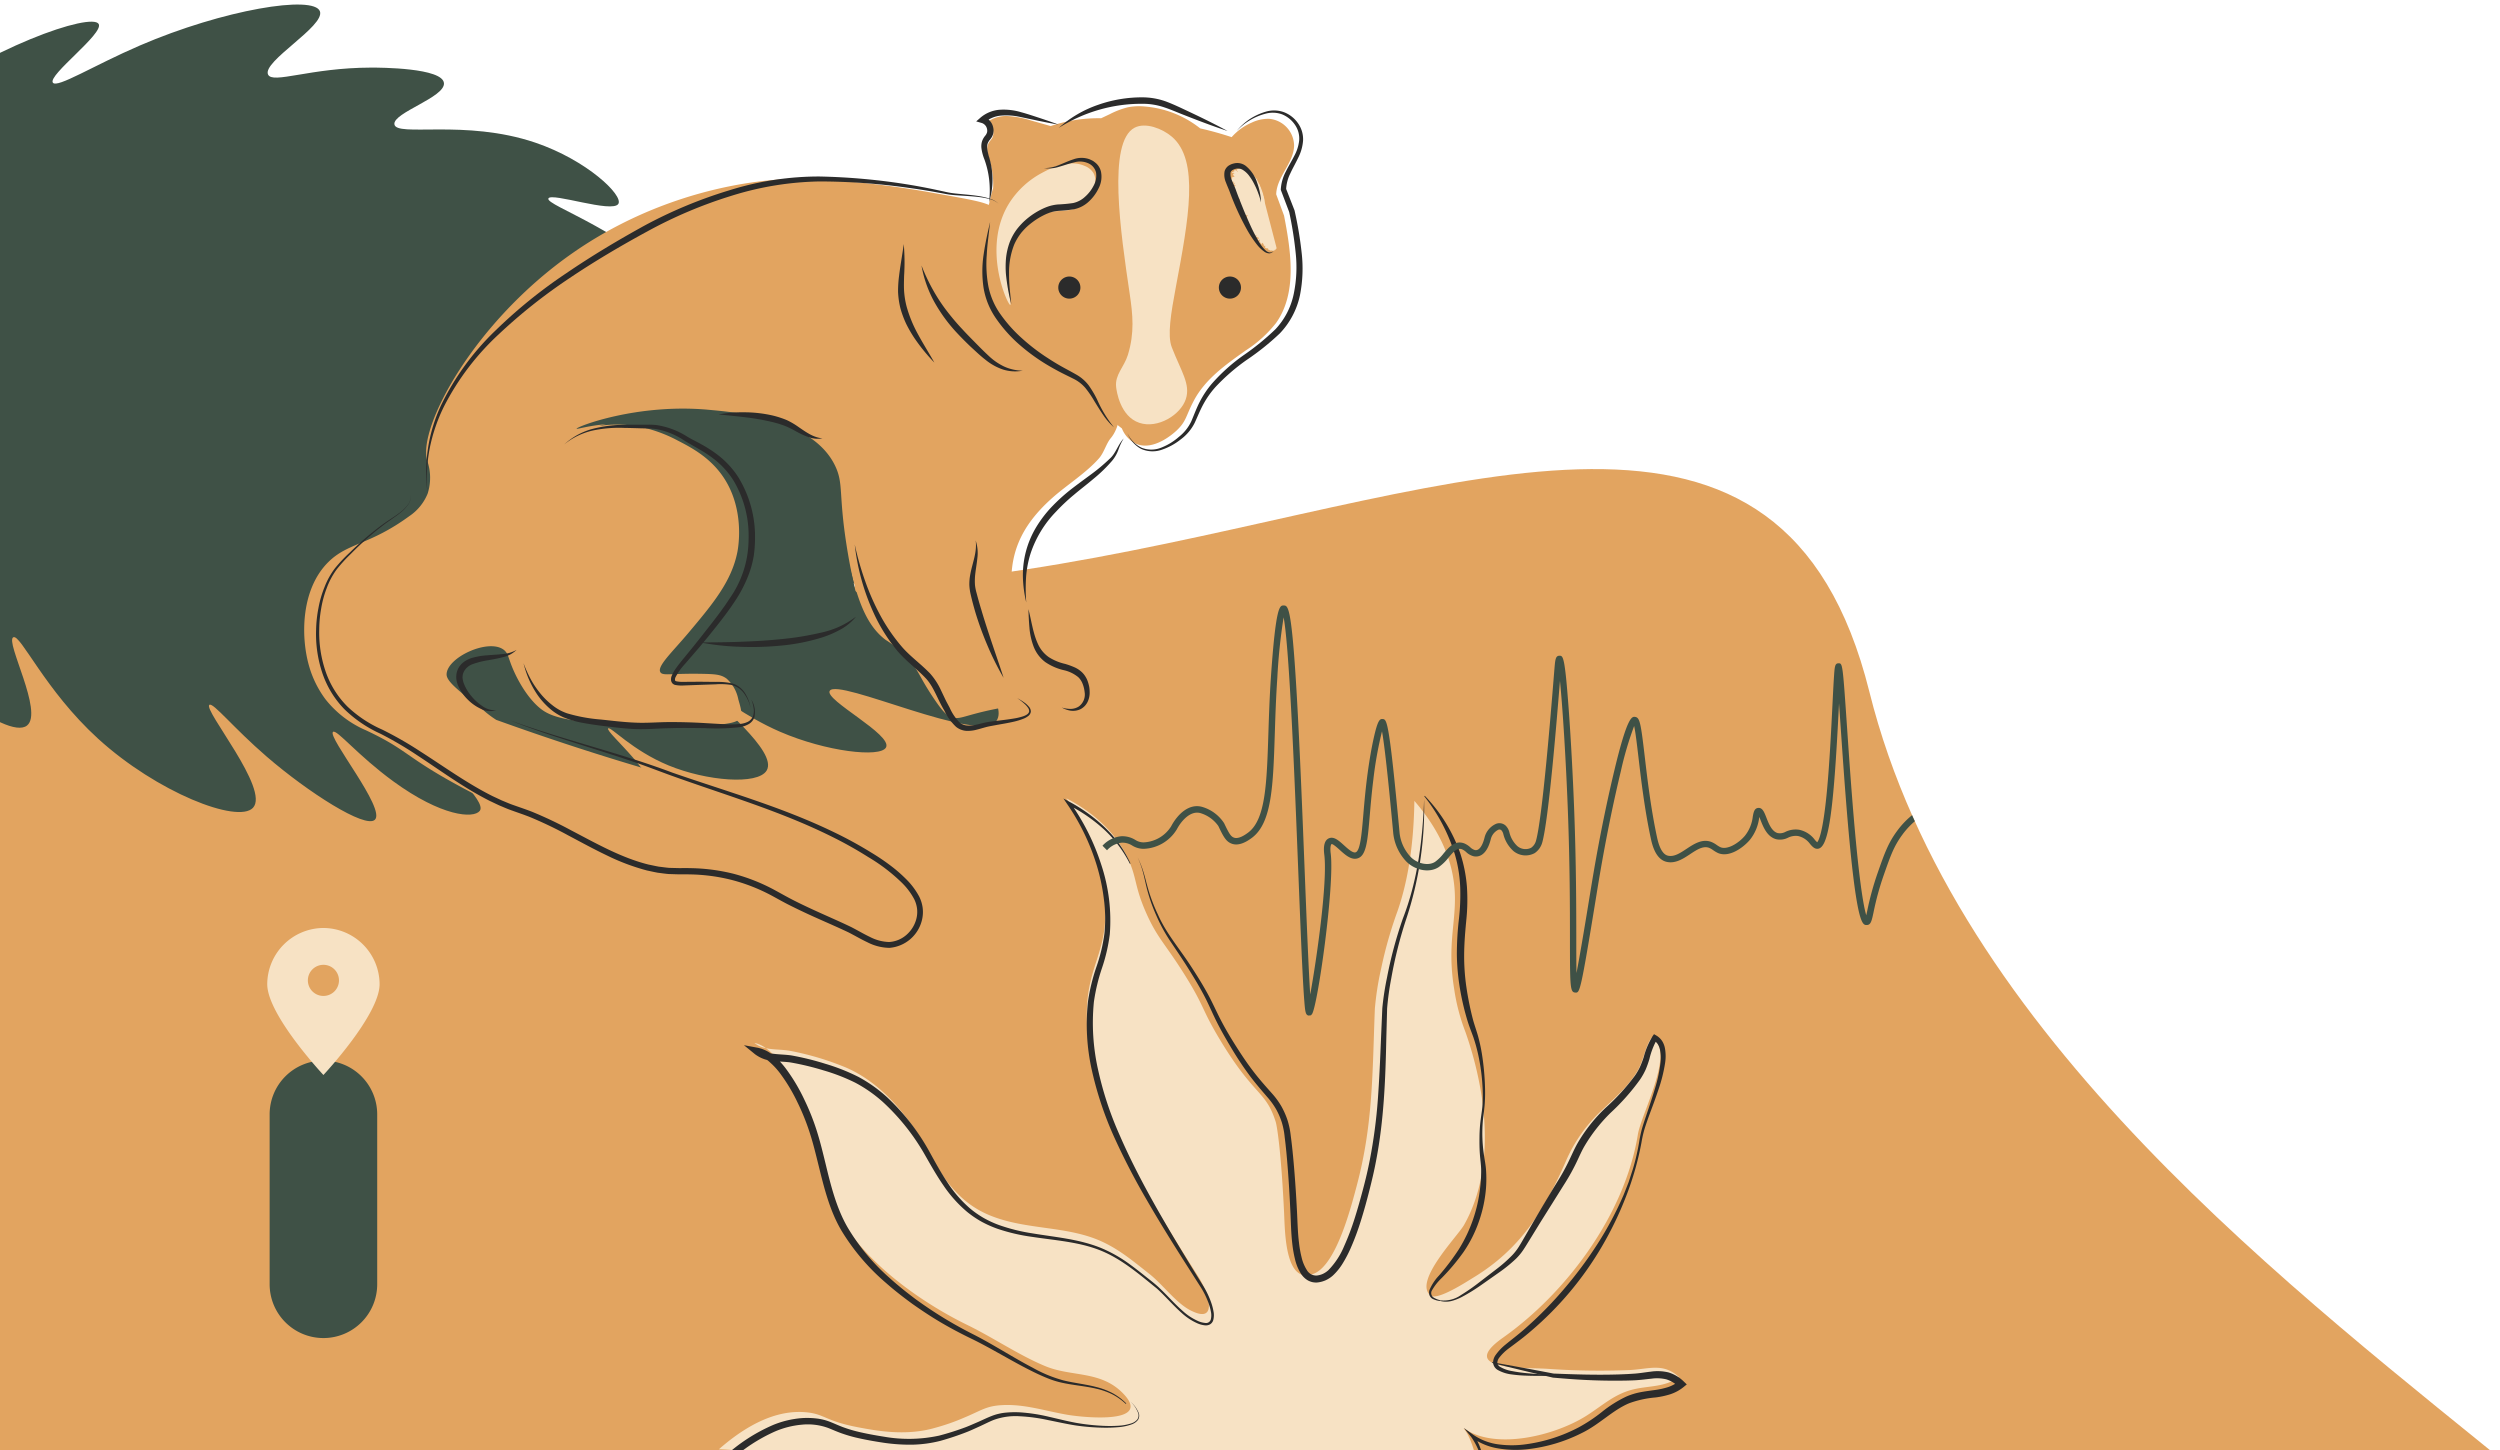 <svg xmlns="http://www.w3.org/2000/svg" xmlns:xlink="http://www.w3.org/1999/xlink" width="493" height="286" viewBox="0 0 493 286">
  <defs>
    <clipPath id="clip-path">
      <rect id="Rectangle_3463" data-name="Rectangle 3463" width="493" height="286" transform="translate(0 791)" fill="#fff" stroke="#707070" stroke-width="1"/>
    </clipPath>
    <clipPath id="clip-path-2">
      <path id="Path_15774" data-name="Path 15774" d="M-88.751,79.717C51.529,79.717,508,113.72,508,254S384.446,838.911,316.848,565.046-17,479.995-17,339.715-229.031,79.717-88.751,79.717Z" transform="translate(434.327 1261.138) rotate(166)" fill="#e2a460"/>
    </clipPath>
  </defs>
  <g id="Mask_Group_20" data-name="Mask Group 20" transform="translate(0 -791)" clip-path="url(#clip-path)">
    <path id="Path_15706" data-name="Path 15706" d="M-88.751,79.717C51.529,79.717,508,113.72,508,254S384.446,838.911,316.848,565.046-17,479.995-17,339.715-229.031,79.717-88.751,79.717Z" transform="translate(434.327 1261.139) rotate(166)" fill="#e2a460"/>
    <g id="Group_462" data-name="Group 462" transform="translate(5239.158 793.556)">
      <path id="Path_15707" data-name="Path 15707" d="M-5174.993,227.941a10.606,10.606,0,0,0-10.606,10.606v33.507a10.606,10.606,0,0,0,10.606,10.605,10.606,10.606,0,0,0,10.606-10.605V238.547a10.606,10.606,0,0,0-10.606-10.606" transform="translate(-0.386 -21.351)" fill="#3f5146"/>
      <path id="Path_15708" data-name="Path 15708" d="M-5175.379,180.444a11.132,11.132,0,0,0-11.079,11.079c0,6.078,11.079,17.91,11.079,17.91s11.078-11.832,11.078-17.91a11.131,11.131,0,0,0-11.078-11.079m0,13.4a3.069,3.069,0,0,1-3.068-3.069,3.069,3.069,0,0,1,3.068-3.069,3.069,3.069,0,0,1,3.069,3.069,3.069,3.069,0,0,1-3.069,3.069" fill="#f7e2c4"/>
    </g>
    <g id="Group_474" data-name="Group 474" transform="translate(-70.113 823.2) rotate(-18)">
      <g id="Group_473" data-name="Group 473" transform="translate(0 0)">
        <path id="Path_15764" data-name="Path 15764" d="M2.4,43.284C11.52,20.079,40.886,9.867,51.241,6.266,71.783-.878,93.113-1.087,93.676,1.555c.453,2.111-12.7,6.492-12.167,8.213.419,1.352,8.733-.755,18.573-1.669,17.9-1.664,35.75,1.09,35.861,4.563.1,3.094-13.905,5.884-13.581,8.688.245,2.112,8.271,1.281,19.763,4.988,1.582.51,13.441,4.4,12.7,7.367-.676,2.712-11.329,2.42-11.794,4.66-.536,2.584,13.572,3.3,25.284,12.034,8.62,6.427,13.353,15.264,11.867,16.555-1.677,1.458-11.835-6.259-12.786-5.282-1.1,1.131,13.125,10.9,21.373,28.425,2.142,4.551,4.335,10.589,3.027,11.313-1.814,1-9.36-7.94-9.671-7.7s7.692,8.212,14.318,19.156c4.462,7.37,9.505,18.072,7.341,19.451-2.466,1.572-13.149-9.682-14.031-8.974-1.383,1.109,25.192,28.586,21.7,31.74-1.81,1.636-10.037-3.651-11.044-2.445s7.45,6.4,13.988,15.841c4.71,6.8,8.134,16.188,5.226,18.452-4.524,3.522-27.146-17.778-29.476-15.761-1.589,1.377,9.183,12.078,7.1,14.053-1.692,1.6-11.475-2.856-18.89-9.392-6-5.291-9.114-10.768-9.8-10.4-1.091.588,8.346,13.9,4.893,16.85-2.571,2.2-11.886-1.688-18.059-6.932-5.913-5.024-8.5-10.924-9.088-10.64-.885.429,7.267,12.843,3.772,15.858-3,2.586-13.527-2.639-19.471-6.456-10.623-6.821-15.553-14.891-16.6-14.274-1.466.862,5.279,11.113,3.188,12.519-1.644,1.105-7.482-1.246-14.4-10.795-5.121-7.07-7.436-13.277-8.3-12.962-1.442.526,5.287,17.708,2.483,19.033-2.351,1.111-10.831-9.193-16.435-18.442-4.474-7.386-6.741-13.484-7.593-13.2-1.515.506,6.245,19.587,1.9,21.97-3.828,2.1-17.079-8.747-24.863-22.453-7.005-12.335-8.133-24.432-9.707-24.135-1.8.34,1.159,15.908-2.788,17.384-4.673,1.748-17.147-16.975-25.065-34.717C2.142,70.991-3.513,58.316,2.4,43.284Z" transform="translate(0 0)" fill="#3f5146"/>
      </g>
    </g>
    <g id="Group_472" data-name="Group 472" transform="translate(59.984 810.198)">
      <g id="Group_464" data-name="Group 464" transform="translate(0 16.04)">
        <g id="Group_463" data-name="Group 463" transform="translate(0)">
          <path id="Path_15709" data-name="Path 15709" d="M-1432.076,2107.968c3.861-3.842,8.113-3.34,15.935-9.036a9.806,9.806,0,0,0,3.657-4.454,10.23,10.23,0,0,0-.093-6.563c-1.852-6.475,9.16-27.34,28.829-41,16.4-11.393,34.51-14.79,46.174-14.547a183.557,183.557,0,0,1,24.945,2.812c5.737,1.02,8.6,1.529,10.2,2.1,20.188,7.2,31.427,38.189,24.651,46.259-.9,1.076-1.292,2.8-2.309,3.962-2.525,2.873-6.329,5.245-9.16,7.759-6.289,5.585-9.2,11.646-7.748,20.635l-.433,4.093.856-2.781c.717,5.036.806,9.469,6.027,11.1,2.327.726,4.454,1.063,5.275,3.684.627,2,.208,3.61-.836,4.446-1.17.937-3.038.392-3.9.171a20.909,20.909,0,0,0-6.9-.486c-1.044.436-3.41.615-7.59,1.73-2.668.712-3.394,1.09-4.583.712-.968-.308-1.76-.964-3.829-4.091-2.209-3.34-2.45-4.321-3.656-6.018a20.6,20.6,0,0,0-5.548-5.128c-5.749-4.233-6.385-13.334-8.711-19.731-4.593-12.626-17.967-20.744-27.344-23.218-7.681-2.027-15.018-.883-20.51.72a24.321,24.321,0,0,1,7.363.045,27.7,27.7,0,0,1,8.141,2.837c2.49,1.285,6.054,3.126,8.679,6.741,4.7,6.477,3.271,14.357,3.1,15.242-1.151,5.837-4.9,10.3-9.636,15.933-3.28,3.9-6.272,6.627-5.546,7.785.489.781,2.24.166,8.69.321,2.228.054,3.334.158,4.377.945a7.362,7.362,0,0,1,2.3,4.094c.515,1.79.83,2.812.347,3.652-.351.609-1.252,1.466-9.274,1.484-4.23.01-4.344-.228-7.748-.094-1.958.077-3.1.2-5.282.157-.438-.009-2.439-.055-4.868-.344-6.565-.78-9.847-1.169-12.2-3.056-2.561-2.052-4.751-5.872-5.887-8.977-.487-1.332-.607-2.056-1.372-2.629-3.021-2.263-11.2,1.525-11.245,4.864-.019,1.384,2.4,3.272,7.239,7.048a19.752,19.752,0,0,0,2.556,1.929c12,4.331,21.837,7.394,28.385,9.338,8.937,2.652,27.123,7.785,43.9,17.981,3.909,2.375,8.821,5.683,8.727,10.017a7.842,7.842,0,0,1-5.485,6.963c-2.007.511-3.283-.365-8.941-3.235-3.22-1.633-6.617-3.214-13.411-6.376-6.542-3.045-8.144-3.508-8.88-3.709a35.513,35.513,0,0,0-10.877-1.161c-6.362.138-14.741-3.932-31.5-12.074-20.51-9.964-17.545-10.971-27.624-15.694a20.531,20.531,0,0,1-7.978-6.119,20.248,20.248,0,0,1-3.27-6.688C-1437.484,2122.692-1437.5,2113.364-1432.076,2107.968Z" transform="translate(1436.823 -2032.351)" fill="#e2a460"/>
        </g>
      </g>
      <g id="Group_466" data-name="Group 466" transform="translate(53.721 61.38)">
        <g id="Group_465" data-name="Group 465" transform="translate(0)">
          <path id="Path_15710" data-name="Path 15710" d="M-1321.1,2114.987c-1.609-10.242-.575-12.173-2.247-15.686-4.442-9.332-19.3-10.555-24.913-11.079-14.189-1.325-26.154,3.365-26.085,3.728.041.213,4.192-1.259,9.7-.909,7.28.461,21.92,4.421,25.435,16.957,2.545,9.077-1.6,19.6-10.366,26.1a58.056,58.056,0,0,0,14.29.053,58.939,58.939,0,0,0,17.322-4.865A121.334,121.334,0,0,1-1321.1,2114.987Z" transform="translate(1374.346 -2087.986)" fill="#3f5146"/>
        </g>
      </g>
      <g id="Group_468" data-name="Group 468" transform="translate(134.4 1.753)">
        <g id="Group_467" data-name="Group 467" transform="translate(0)">
          <path id="Path_15711" data-name="Path 15711" d="M-1477.954,2025.729c-.364-1.216-.861-2.583-.233-3.685.2-.349.5-.633.693-.982a2.114,2.114,0,0,0-1.218-2.938,6.325,6.325,0,0,1,4.344-1.369,18.758,18.758,0,0,1,4.564.888l3.841,1.083a29.492,29.492,0,0,1,9.945-1.541l1.711-.806a16.448,16.448,0,0,1,3.59-1.362,11.7,11.7,0,0,1,3.3-.148,20.27,20.27,0,0,1,10.936,4.317c2.4.544,4.479,1.156,6.2,1.726a11.139,11.139,0,0,1,3.935-2.855,7.564,7.564,0,0,1,3.479-.757,5.385,5.385,0,0,1,4.9,5.263c-.053,3.456-3.442,6.173-3.527,9.629l1.547,4.2c1.4,7.158,2.595,15.327-1.594,21.192a24.318,24.318,0,0,1-5.952,5.384c-3.875,2.763-7.963,5.6-10.236,9.894-1.626,3.075-1.443,4.05-3.418,5.915-.435.411-4.524,4.172-8.052,2.575a5.734,5.734,0,0,1-2.728-3c-1.033-.8-2.24-1.762-3.57-2.892l1.026,1.756a12.654,12.654,0,0,1-1.908-2.516c-1.866-1.625-3.939-3.553-6.106-5.8-1.351-1.4-2.649-2.741-3.88-4.048a32.045,32.045,0,0,1-10.132-9.5c-2.342-3.631-2.532-7.6-2.087-11.532a32.172,32.172,0,0,1,1.267-12.861A15.82,15.82,0,0,0-1477.954,2025.729Z" transform="translate(1478.778 -2014.819)" fill="#e2a460"/>
        </g>
      </g>
      <g id="Group_470" data-name="Group 470" transform="translate(182.492 13.73)">
        <path id="Path_15712" data-name="Path 15712" d="M-1466.185,2045.683c-2.215,2.553-6.759-9.105-7.332-10.746-.565-1.619-2.171-3.931.272-4.587,2.852-.765,4.593,4.506,4.782,6.561" transform="translate(1475.464 -2029.657)" fill="#f7e2c4"/>
        <g id="Group_469" data-name="Group 469" transform="translate(0)">
          <path id="Path_15713" data-name="Path 15713" d="M-1471.722,2038.38l-.008-.027c-.013-.047-.024-.094-.033-.141Z" transform="translate(1478.724 -2031.125)" fill="#f7e2c4"/>
          <path id="Path_15714" data-name="Path 15714" d="M-1471.685,2036.6c0-.134-.052-.38.067-.419q-.018.129-.024.254c.091.009.13.162.144.3l-.038-.152c0,.042-.051.028-.047.068.1.222.047.3.169.5l0-.013.02.174c.022.052.032.028.034.009a3.5,3.5,0,0,0,.1.478c-.081-.154-.086-.458-.2-.6v.013C-1471.488,2037.011-1471.64,2036.8-1471.685,2036.6Z" transform="translate(1478.207 -2030.75)" fill="#f7e2c4"/>
          <path id="Path_15715" data-name="Path 15715" d="M-1471.576,2037.581l0-.014A.032.032,0,0,1-1471.576,2037.581Z" transform="translate(1478.424 -2031.006)" fill="#f7e2c4"/>
          <path id="Path_15716" data-name="Path 15716" d="M-1466.031,2031.754l-.033-.075A.129.129,0,0,1-1466.031,2031.754Z" transform="translate(1468.387 -2029.917)" fill="#f7e2c4"/>
          <path id="Path_15717" data-name="Path 15717" d="M-1468.494,2031.169l-.015,0C-1468.458,2031.084-1468.467,2031.108-1468.494,2031.169Z" transform="translate(1472.82 -2029.812)" fill="#f7e2c4"/>
          <path id="Path_15718" data-name="Path 15718" d="M-1471,2045.573h.094C-1470.98,2045.6-1471,2045.6-1471,2045.573Z" transform="translate(1477.288 -2032.488)" fill="#f7e2c4"/>
          <path id="Path_15719" data-name="Path 15719" d="M-1473.03,2049.018l0,0Z" transform="translate(1481.06 -2033.125)" fill="#f7e2c4"/>
          <path id="Path_15720" data-name="Path 15720" d="M-1471.15,2048.152l-.046.027C-1471.177,2048.155-1471.163,2048.148-1471.15,2048.152Z" transform="translate(1477.689 -2032.965)" fill="#f7e2c4"/>
          <path id="Path_15721" data-name="Path 15721" d="M-1472.286,2049.213a.643.643,0,0,1,.092.047A.119.119,0,0,1-1472.286,2049.213Z" transform="translate(1479.62 -2033.161)" fill="#f7e2c4"/>
          <path id="Path_15722" data-name="Path 15722" d="M-1473.027,2048.982a.245.245,0,0,0,.016.03A.134.134,0,0,1-1473.027,2048.982Z" transform="translate(1481.042 -2033.119)" fill="#f7e2c4"/>
          <path id="Path_15723" data-name="Path 15723" d="M-1469.578,2046.54l-.187.061A.648.648,0,0,1-1469.578,2046.54Z" transform="translate(1474.95 -2032.667)" fill="#f7e2c4"/>
          <path id="Path_15724" data-name="Path 15724" d="M-1472.525,2049.479a.144.144,0,0,1,.073.009A.092.092,0,0,1-1472.525,2049.479Z" transform="translate(1480.073 -2033.21)" fill="#f7e2c4"/>
          <path id="Path_15725" data-name="Path 15725" d="M-1471.113,2036.439a.684.684,0,0,1,.033.106A.223.223,0,0,1-1471.113,2036.439Z" transform="translate(1477.551 -2030.797)" fill="#f7e2c4"/>
          <path id="Path_15726" data-name="Path 15726" d="M-1465.571,2039.7a.576.576,0,0,1-.1.063A.133.133,0,0,1-1465.571,2039.7Z" transform="translate(1467.602 -2031.401)" fill="#f7e2c4"/>
          <path id="Path_15727" data-name="Path 15727" d="M-1467.777,2043.835l0,.015-.043,0Z" transform="translate(1471.566 -2032.166)" fill="#f7e2c4"/>
          <path id="Path_15728" data-name="Path 15728" d="M-1467.167,2042.618l-.045.037A.167.167,0,0,1-1467.167,2042.618Z" transform="translate(1470.459 -2031.941)" fill="#f7e2c4"/>
          <path id="Path_15729" data-name="Path 15729" d="M-1468.036,2044.861a.277.277,0,0,1-.049.07Z" transform="translate(1472.039 -2032.356)" fill="#f7e2c4"/>
          <path id="Path_15730" data-name="Path 15730" d="M-1470.128,2042.6c-.086.006-.129.073-.168.139-.207-.118,0-.3-.29-.39l.151.032a.3.3,0,0,0-.289-.421l-.047.067c.1-.195-.322-.208-.209-.328.12,0,.145-.077.274-.051l.014-.372-.306.126.011-.2c.141-.023-.21-.152.075-.3-.156-.032-.211.148-.31.236.039-.127-.1-.073.036-.236l-.316.047.07-.314c-.02.024-.047.019-.067.042.178-.213-.281-.19.06-.513a.159.159,0,0,1-.044.029c.187-.175-.066-.274-.147-.316,0-.141.254-.176.374-.237-.235-.3-.171-.2.053-.643-.455,0-.509.472-.873.374a.6.6,0,0,0,.234-.525,2.11,2.11,0,0,0-.767-.345l.263-.094.043-.28-.319.285c.071-.073.184-.253.279-.38.126-.323-.628.112-.309-.233l-.091.018c.177-.142.037-.261.037-.464l-.314.2.122.082c-.357.077-.026-.209-.093-.31.068-.162.371-.219.447-.322-.033-.036.042-.138-.069-.131-.148-.058-.411.154-.543.245.315-.231.258-.242.321-.495-.172.056-.24.1-.262.139a.5.5,0,0,1,.228-.205l-.226.014c-.381-.109.558-.477.344-.7-.161.143-.044-.246-.3-.242-.021.115-.534.152-.725.289-.213-.17.385-.245.4-.451l-.415.236c.128-.242.221-.13.294-.355-.11.095-.147-.035-.251.121a3.573,3.573,0,0,0-.191-.346l.423-.168c.027-.077-.171-.029-.255-.016,0,.027.029.058-.027.075-.394.073.168-.187-.2-.134.142-.033.338-.084.332-.17-.249.127-.287-.018-.4.022.2-.027.018-.192.29-.323-.23-.008-.19.114-.328.178.3-.213-.086-.331.071-.484l-.063.021c.157-.183.135-.367.344-.685l-.214.168c-.185-.161.455-.328.388-.489-.331.167-.073-.285-.43-.07a1.645,1.645,0,0,1,.5-.472c-.227-.037-.42.337-.561.234l.138-.206-.2.029c.138-.047.116-.183.23-.206-.234.038-.409.011-.582.06.044-.118-.209-.233-.014-.369l-.114.008c.208-.089.219-.172.234-.252s.049-.162.271-.188l-.24-.071c.044-.177.5-.106.613-.153.026-.051.085-.1.055-.161-.311.115-.321-.173-.428-.285a.516.516,0,0,1,.125-.192.308.308,0,0,1,.287-.049c-.236-.048-.356-.208-.491-.028-.163-.155-.074-.228.047-.275s.278-.064.351-.153l-.136-.141c.373-.147.562.157.825.39a.863.863,0,0,0-.341-.43.472.472,0,0,1,.307-.21,1.671,1.671,0,0,0,.364-.079.258.258,0,0,0-.148-.3c.263.085.58-.131.754.245-.068-.147.086-.127.178-.187,0,.082.015.19.024.179.144.189.39.329.562.262l-.024-.129c.183.034.261.222.325.372s.107.3.33.277c.1-.029.106-.287.219-.2-.019.147-.2.349-.029.4l.136-.19-.061.256c-.167.108-.253-.049-.3.195.242-.081-.05.231.242.143a.975.975,0,0,1,.1-.29.348.348,0,0,1,.337.293.443.443,0,0,0,.323.32c-.022.255.1.456.051.639a1.1,1.1,0,0,0,.384-.367c.108.132-.223.425.074.376-.177.2.09.464-.192.657.064-.027.088.144.17-.085.012.235.39.123.433.218.017.054-.21.029-.153.144.019.008.048,0,.067.007l-.044.075c.085.017.113-.114.184-.153.128.143-.038.348.039.544l.028-.052c.033.065.068.13.1.2l.01-.018-.019.2.06-.029c0,.044-.037.068-.022.122l.067-.045a.416.416,0,0,0-.029.4l.037.007c-.016.089-.029.176-.038.262.116.094.086-.2.134.05l.1-.1c.012.184.088.189.086.318-.073-.037-.1-.117-.127-.042.178.092.041.221.053.355-.024-.064-.045-.105,0-.166-.029-.067-.067-.007-.089-.047l.025-.113-.091,0-.007-.18c-.094.042-.078-.142-.156-.045-.008-.125-.116-.16-.051-.3-.1-.049-.025.145-.075.071a3.577,3.577,0,0,0-.683-1.294l-.041.073c.04-.072.061-.152.094-.209-.162-.016-.5-.181-.333-.4-.023,0-.044.035-.055.055-.065-.149-.4-.274-.53-.436.2-.265-.376-.111-.082-.446l-.041.091c.152-.029.172-.277.236-.38-.274.158-.18.149-.442.29l.14-.015-.2.154c.146-.294.006-.362-.15-.334s-.3.073-.2-.17c-.009.026-.038.06-.047.086-.169.061-.018-.231-.035-.349a.858.858,0,0,0-.116.308c-.1.016-.148-.077-.214-.174-.064-.068-.151-.129-.248-.037,0-.208.09-.249.068-.414a.321.321,0,0,0-.094.3c-.1.187-.159.139-.258.061-.1-.027-.239-.08-.281.117-.174-.178-.131-.306-.381-.379.1.126.161.5.258.478l.068.152c-.162.1-.108.192-.457-.149.247.264.027.062.165.206l-.06-.055c-.232-.182.011.03-.028,0l.055.033a.642.642,0,0,0-.2-.084,1.025,1.025,0,0,0,.211.1l-.24-.09c-.011.028.3.1.243.108l-.187-.051c.121.044-.152.05.125.083.055.006.033,0,.043,0,.4.054-.13.1.077.2l-.425.024c-.114.124.1.051.244.028.009.065.14.048.215.129a.833.833,0,0,1-.263.1l.126.073.209-.118c-.562.31.195.362-.3.667.141.024.219-.15.3-.135.332.093-.189.623.189.688.417.182.3.654.651,1l-.113.033c.068.092.126.162.182.225-.225.152-.051.275-.3.485a1.774,1.774,0,0,0,.28-.117c0,.117-.074.275.1.281l.081-.071c.152.2.278.521.12.724.006.089.2.01.336-.021.062.129-.015.26-.143.439a.758.758,0,0,0,.223.015l-.24.156c.058.042.218-.074.3-.057-.231.335.139.465.175.619l-.135.033c-.076.1.147.145.247.019.259.225-.231.6-.007.959.464-.14.011.408.522.249-.059.22.172.24-.062.481.05-.019.075-.014.073-.043.2-.016.15.263.1.482l.144-.056c-.28.2-.077.443-.346.642.073-.012.112-.09.155-.139.315-.046-.073.214.039.293.068-.042.164-.05.206-.1.453.217.162,1,.572,1.37.066.127-.291.094-.194.254.148-.017.222-.22.322-.139-.124.162-.076.173-.015.27.073-.063.135-.074.159-.178.126.006-.081.362.168.376a.313.313,0,0,0-.139.125c-.116.288.381.293.277.372,0,0,0,.08-.05.039.033.064.106.139.2.061-.042.067-.118.149-.1.205l.109-.1c-.013.045-.073.123-.075.161l-.094,0c.134.015-.031.3.189.161l-.007-.028.162.077c-.062.109-.118.216-.045.289.232-.1.154.207.238.306l.067-.051c-.051.153.11.354.056.335.044.088.151.171.182.09,0,.094.08.241.007.349l.208.038c-.135.226.219.219.042.38.073.053.1,0,.163.025a.417.417,0,0,0,.154.355l.016-.012c.085.082.1.28.225.4l.1-.069c.046.08.012.174.088.2.024,0,.012-.018,0-.037a.4.4,0,0,0,.2.134.771.771,0,0,0,.26.224c.094-.032-.129-.063-.045-.1a.862.862,0,0,0,.527.037c.015-.009-.011-.006-.022-.01.02.055.4-.195.325-.156.038-.041.076-.091-.044.055-.042.046-.163.182-.192.2l-.02-.009c-.238.113.025.085-.295.211l.068-.035a1.1,1.1,0,0,0-.185.046c-.021.017.025.009.054.008a.7.7,0,0,1-.28-.037c-.017.028-.01.044.047.065-.27-.013.061-.063-.245-.11-.064.01.007.039.042.066a.417.417,0,0,1-.36-.15c-.034.054.064.086-.073.073.042-.019.082-.059,0-.1.009.073-.09,0-.174-.03a.044.044,0,0,0,.021-.071c-.03-.033-.08-.029-.129-.065h.136c-.08-.14-.22-.1-.336-.145a.071.071,0,0,0,.02.055c-.115-.05-.283-.069-.339-.228v.017c-.141-.262.177-.051.015-.346-.09-.063-.222.266-.31.007.152.026.065-.266.016-.4l-.081.252c-.042-.041-.06-.154-.1-.163l.046-.027c.164-.113-.139-.122-.1-.279-.152.271-.1.242-.3.428.047-.165.09-.34-.055-.462l-.084.248c-.226-.149-.113-.579-.041-.861-.13.149-.237.12-.32.28l-.111-.209-.14.17c.125-.2-.069-.2.189-.341-.019.042-.049.057-.014.089.07-.051.2-.182.121-.273-.108-.028-.071.1-.155.126.058-.127-.112-.028-.084-.139l.151-.01c.116-.137-.067-.113-.034-.226-.015.12-.117.147-.231.173l.023-.007c-.024-.054.043-.183-.069-.162l-.189.171.11-.166c-.046-.011-.138.016-.147.086-.293-.139.479-.275.084-.445-.084.055-.122.121-.018.169-.127.092-.222.12-.328.072l-.026.014C-1470.072,2042.981-1470.228,2042.793-1470.128,2042.6Z" transform="translate(1474.774 -2029.523)" fill="#f7e2c4"/>
          <path id="Path_15731" data-name="Path 15731" d="M-1469.148,2046.211c.058.08.109.147.1.195C-1469.1,2046.416-1469.3,2046.291-1469.148,2046.211Z" transform="translate(1473.96 -2032.606)" fill="#f7e2c4"/>
          <path id="Path_15732" data-name="Path 15732" d="M-1465.405,2029.549a.384.384,0,0,1-.054-.021Z" transform="translate(1467.268 -2029.518)" fill="#f7e2c4"/>
          <path id="Path_15733" data-name="Path 15733" d="M-1466.614,2029.535a.127.127,0,0,1-.051.071C-1466.665,2029.538-1466.651,2029.487-1466.614,2029.535Z" transform="translate(1469.459 -2029.516)" fill="#f7e2c4"/>
          <path id="Path_15734" data-name="Path 15734" d="M-1465.233,2038.411l0,0Z" transform="translate(1466.91 -2031.161)" fill="#f7e2c4"/>
          <path id="Path_15735" data-name="Path 15735" d="M-1463.538,2033.359a.626.626,0,0,1,.3-.195C-1463.26,2033.219-1463.337,2033.281-1463.538,2033.359Z" transform="translate(1463.538 -2030.191)" fill="#f7e2c4"/>
          <path id="Path_15736" data-name="Path 15736" d="M-1463.968,2035.174l-.045.05A.08.08,0,0,1-1463.968,2035.174Z" transform="translate(1464.652 -2030.563)" fill="#f7e2c4"/>
          <path id="Path_15737" data-name="Path 15737" d="M-1465.258,2038.7c.095-.108.052-.188.093-.284C-1465.206,2038.5-1465.04,2038.561-1465.258,2038.7Z" transform="translate(1466.842 -2031.162)" fill="#f7e2c4"/>
          <path id="Path_15738" data-name="Path 15738" d="M-1467.872,2030.275c0-.064,0-.121-.007-.182a1.229,1.229,0,0,1,.032.142Z" transform="translate(1471.682 -2029.623)" fill="#f7e2c4"/>
          <path id="Path_15739" data-name="Path 15739" d="M-1466.826,2029.86c-.04.037-.175-.09-.127-.177A.5.5,0,0,0-1466.826,2029.86Z" transform="translate(1469.914 -2029.547)" fill="#f7e2c4"/>
          <path id="Path_15740" data-name="Path 15740" d="M-1463.856,2031.777l-.214,0,.173-.049Z" transform="translate(1464.587 -2029.926)" fill="#f7e2c4"/>
        </g>
      </g>
      <g id="Group_471" data-name="Group 471" transform="translate(136.52 13.02)">
        <path id="Path_15741" data-name="Path 15741" d="M-1421.7,2030.522c1.56-.832,5.255-2.8,8.437-1.372a3.464,3.464,0,0,1,1.737,1.426c1.239,2.262-1.094,5.832-3.431,6.885-1.74.784-3.846.347-5.635.943a13.367,13.367,0,0,0-4.992,3.154c-4.9,5-1.908,14.943-2.36,15.006-.489.068-5.771-11.287-.151-20.171A17.222,17.222,0,0,1-1421.7,2030.522Z" transform="translate(1430.668 -2028.644)" fill="#f7e2c4"/>
      </g>
      <path id="Path_15742" data-name="Path 15742" d="M-1480.964,2079.458a5.881,5.881,0,0,0,2.683,3.109,5.511,5.511,0,0,0,4.161.16,12.2,12.2,0,0,0,3.694-2.033,9.088,9.088,0,0,0,2.741-3.262c.595-1.292,1.084-2.542,1.746-3.738a17.78,17.78,0,0,1,2.328-3.292,39.355,39.355,0,0,1,6.158-5.354,49.99,49.99,0,0,0,6.542-5.239,15.533,15.533,0,0,0,3.979-7.524,27.188,27.188,0,0,0,.328-8.442,73.552,73.552,0,0,0-1.384-8.238l-.01-.047-.015-.04-1.68-4.3.035.2a7.651,7.651,0,0,1,.8-3.106c.463-1.019,1.043-2.011,1.547-3.075a8.958,8.958,0,0,0,.993-3.445,5.457,5.457,0,0,0-1.025-3.469,5.977,5.977,0,0,0-2.838-2.178,5.768,5.768,0,0,0-3.534-.052,12.1,12.1,0,0,0-3.159,1.474,11.684,11.684,0,0,0-2.549,2.333,11.827,11.827,0,0,1,5.8-3.447,5.321,5.321,0,0,1,3.252.188,5.61,5.61,0,0,1,2.476,2.06,4.739,4.739,0,0,1,.812,3.045,8.175,8.175,0,0,1-1,3.109c-.509,1-1.121,1.984-1.641,3.046a8.632,8.632,0,0,0-.987,3.506l0,.094.039.1,1.634,4.316-.025-.085a72.7,72.7,0,0,1,1.288,8.119,26.016,26.016,0,0,1-.381,8.056,14.37,14.37,0,0,1-3.61,6.978,49.2,49.2,0,0,1-6.342,5.165,35.675,35.675,0,0,0-6.234,5.614,18.748,18.748,0,0,0-2.349,3.531c-.645,1.244-1.13,2.588-1.656,3.82a8.482,8.482,0,0,1-2.462,3.095,11.682,11.682,0,0,1-3.439,2.107,5.178,5.178,0,0,1-3.917.031A5.893,5.893,0,0,1-1480.964,2079.458Z" transform="translate(1643.299 -2013.255)" fill="#2b2b2b"/>
      <path id="Path_15743" data-name="Path 15743" d="M-1462.689,2018.708a30.721,30.721,0,0,1,8.026-3.605,30.114,30.114,0,0,1,8.61-1.164,12.931,12.931,0,0,1,4.184.7c1.365.441,2.727,1.066,4.117,1.59,2.764,1.092,5.547,2.142,8.378,3.077-2.622-1.42-5.3-2.724-7.986-3.988-1.345-.632-2.677-1.272-4.115-1.816a13.8,13.8,0,0,0-4.552-.835,26.028,26.028,0,0,0-8.937,1.493A22.536,22.536,0,0,0-1462.689,2018.708Z" transform="translate(1611.472 -2012.668)" fill="#2b2b2b"/>
      <path id="Path_15744" data-name="Path 15744" d="M-1405.541,2018.585c-1.222-.461-2.455-.879-3.688-1.292-1.241-.4-2.461-.821-3.74-1.163a11.994,11.994,0,0,0-4.026-.478,6.612,6.612,0,0,0-3.917,1.552l-.86.755,1.121.32a1.553,1.553,0,0,1,.991,1.064,1.553,1.553,0,0,1,.036.755,1.867,1.867,0,0,1-.4.721,3.349,3.349,0,0,0-.614,1.131,3.417,3.417,0,0,0-.1,1.292,9.131,9.131,0,0,0,.589,2.217,17.6,17.6,0,0,1,.949,4.116,18.961,18.961,0,0,1-.034,4.3,14.218,14.218,0,0,0,.681-4.329,15.507,15.507,0,0,0-.622-4.4,9.693,9.693,0,0,1-.43-1.991,2.261,2.261,0,0,1,.1-.855,2.482,2.482,0,0,1,.455-.744,5.088,5.088,0,0,0,.354-.5,2.689,2.689,0,0,0,.274-.667,2.781,2.781,0,0,0-.033-1.39,2.71,2.71,0,0,0-1.878-1.937l.262,1.075a5.739,5.739,0,0,1,3.187-1.321,12.573,12.573,0,0,1,3.7.245l3.8.8C-1408.106,2018.123-1406.83,2018.377-1405.541,2018.585Z" transform="translate(1554.293 -2013.216)" fill="#2b2b2b"/>
      <path id="Path_15745" data-name="Path 15745" d="M-1433.662,2042.842c-.5,2.089-.954,4.185-1.269,6.325a22.39,22.39,0,0,0-.042,6.527,14.832,14.832,0,0,0,2.459,6.136,28.144,28.144,0,0,0,4.327,4.924,38.166,38.166,0,0,0,5.224,3.912c.924.572,1.87,1.105,2.825,1.616s1.94.968,2.87,1.444a7.315,7.315,0,0,1,2.393,1.839,20.065,20.065,0,0,1,1.776,2.6c.564.909,1.12,1.834,1.737,2.722a11.988,11.988,0,0,0,2.124,2.432,23.806,23.806,0,0,1-3.317-5.458,20,20,0,0,0-1.67-2.819,7.982,7.982,0,0,0-2.561-2.184c-.951-.55-1.894-1.033-2.817-1.554s-1.828-1.072-2.711-1.654a38.666,38.666,0,0,1-5.018-3.838,27.909,27.909,0,0,1-4.2-4.668,14.46,14.46,0,0,1-2.472-5.627,24.094,24.094,0,0,1-.314-6.289C-1434.212,2047.1-1433.88,2044.979-1433.662,2042.842Z" transform="translate(1568.929 -2018.252)" fill="#2b2b2b"/>
      <path id="Path_15746" data-name="Path 15746" d="M-1294.369,2037.208a4.571,4.571,0,0,0-1.952-1.084,16.352,16.352,0,0,0-2.2-.482c-1.486-.222-2.987-.317-4.468-.482a16.411,16.411,0,0,1-2.191-.384l-2.2-.473c-1.47-.3-2.944-.582-4.423-.829a124.86,124.86,0,0,0-17.933-1.658,59.2,59.2,0,0,0-17.845,2.75,90.257,90.257,0,0,0-16.668,6.947c-5.261,2.9-10.418,5.984-15.388,9.374a98.088,98.088,0,0,0-14.019,11.347,51.572,51.572,0,0,0-10.613,14.549,31.175,31.175,0,0,0-2.723,17.6,31.066,31.066,0,0,1,.405-8.917,33.1,33.1,0,0,1,2.881-8.41,50.947,50.947,0,0,1,10.735-14.118,106.022,106.022,0,0,1,13.984-11.09c4.947-3.329,10.1-6.363,15.344-9.215a89.033,89.033,0,0,1,16.4-6.957,61.353,61.353,0,0,1,17.506-2.882,125.638,125.638,0,0,1,17.844,1.3c1.481.2,2.956.436,4.43.685l2.205.4a16.772,16.772,0,0,0,2.241.319c1.5.118,2.992.169,4.476.338a16.216,16.216,0,0,1,2.2.385A4.51,4.51,0,0,1-1294.369,2037.208Z" transform="translate(1431.334 -2016.21)" fill="#2b2b2b"/>
      <path id="Path_15747" data-name="Path 15747" d="M-1370.38,2108.916a2.4,2.4,0,0,1-.539,1.962,7.819,7.819,0,0,1-1.5,1.468c-1.11.86-2.341,1.56-3.475,2.4a59.137,59.137,0,0,0-6.429,5.5,29.847,29.847,0,0,0-2.915,3.094,15.356,15.356,0,0,0-2.07,3.735,21.068,21.068,0,0,0-1.188,4.1,25.38,25.38,0,0,0-.464,4.242,24.17,24.17,0,0,0,1.183,8.442,18.794,18.794,0,0,0,4.43,7.31,24.792,24.792,0,0,0,7.072,4.8,71.818,71.818,0,0,1,7.239,4.247c4.695,3.071,9.249,6.461,14.353,9.023.645.3,1.285.618,1.935.911.662.27,1.313.565,1.984.813,1.361.5,2.674.93,3.963,1.438a79.141,79.141,0,0,1,7.564,3.624c2.486,1.315,4.962,2.675,7.524,3.9a42.6,42.6,0,0,0,8.008,3.018c.706.147,1.408.308,2.116.44.718.086,1.433.2,2.153.258.721.021,1.455.054,2.166.063.7-.007,1.393-.009,2.088.012a35.927,35.927,0,0,1,8.218,1.1,35.6,35.6,0,0,1,7.72,3.012c1.212.65,2.463,1.368,3.729,2s2.547,1.249,3.833,1.838c2.563,1.177,5.181,2.279,7.684,3.469,1.227.62,2.448,1.35,3.758,1.965a9.793,9.793,0,0,0,4.321,1.1,7.176,7.176,0,0,0,6.469-5.638,6.681,6.681,0,0,0,.1-2.289,6.969,6.969,0,0,0-.679-2.187,14.448,14.448,0,0,0-2.64-3.5,28.663,28.663,0,0,0-3.266-2.8,41.592,41.592,0,0,0-3.548-2.376,79.086,79.086,0,0,0-7.462-4.072c-10.218-4.942-21.131-8-31.754-11.69-10.563-3.984-21.6-6.486-32.177-10.378,5.228,2.112,10.628,3.763,15.994,5.473,2.686.852,5.371,1.7,8.036,2.607,2.669.887,5.282,1.922,7.939,2.884,10.606,3.815,21.471,6.981,31.532,11.981a78.029,78.029,0,0,1,7.327,4.1,35.03,35.03,0,0,1,6.6,5.045,13.4,13.4,0,0,1,2.424,3.222,5.883,5.883,0,0,1,.565,1.83,5.569,5.569,0,0,1-.094,1.91,6.249,6.249,0,0,1-1.944,3.273,5.682,5.682,0,0,1-3.461,1.451,8.705,8.705,0,0,1-3.785-1c-1.24-.586-2.439-1.308-3.724-1.964-2.583-1.239-5.157-2.331-7.71-3.514-1.274-.588-2.537-1.192-3.781-1.829s-2.441-1.323-3.709-2.01a36.632,36.632,0,0,0-7.982-3.142,37.186,37.186,0,0,0-8.5-1.106c-.714-.02-1.426-.015-2.138-.005l-2.058-.052c-.682-.058-1.362-.161-2.043-.238-.676-.124-1.348-.276-2.023-.413-5.38-1.34-10.3-4.159-15.287-6.765a80.548,80.548,0,0,0-7.686-3.649c-1.333-.519-2.7-.966-3.987-1.43-.651-.239-1.286-.524-1.93-.783l-1.891-.883c-4.991-2.5-9.553-5.819-14.314-8.859a72.844,72.844,0,0,0-7.377-4.225,23.964,23.964,0,0,1-6.9-4.567,18.03,18.03,0,0,1-4.322-6.976,23.721,23.721,0,0,1-1.238-8.2,24.753,24.753,0,0,1,.384-4.157,20.531,20.531,0,0,1,1.093-4.023,14.937,14.937,0,0,1,1.952-3.667,29.552,29.552,0,0,1,2.824-3.1,59.343,59.343,0,0,1,6.308-5.589c1.109-.864,2.321-1.59,3.421-2.481a7.857,7.857,0,0,0,1.477-1.515A2.416,2.416,0,0,0-1370.38,2108.916Z" transform="translate(1391.312 -2030.48)" fill="#2b2b2b"/>
      <path id="Path_15748" data-name="Path 15748" d="M-1282.749,2158.273a4.282,4.282,0,0,1-2.751-.826,9.933,9.933,0,0,1-2.139-1.935,8.828,8.828,0,0,1-1.466-2.4,4.1,4.1,0,0,1-.3-1.261,3.248,3.248,0,0,1,.051-.587,3.008,3.008,0,0,1,.2-.582,3.148,3.148,0,0,1,1.905-1.558,15.935,15.935,0,0,1,2.816-.7c.983-.175,1.99-.347,2.986-.614a5.529,5.529,0,0,0,2.7-1.448,6.433,6.433,0,0,1-2.821.836c-.984.115-1.984.15-3,.243a13.668,13.668,0,0,0-3.089.549,5.294,5.294,0,0,0-1.509.77,3.7,3.7,0,0,0-1.142,1.385,4.174,4.174,0,0,0-.273.85,4.394,4.394,0,0,0-.064.915,4.873,4.873,0,0,0,.426,1.656,8.7,8.7,0,0,0,1.85,2.615,8.977,8.977,0,0,0,2.57,1.811A4.029,4.029,0,0,0-1282.749,2158.273Z" transform="translate(1320.635 -2037.41)" fill="#2b2b2b"/>
      <path id="Path_15749" data-name="Path 15749" d="M-1417.668,2095.2c-1.156,1.231-1.574,2.989-2.791,4.03a35.807,35.807,0,0,1-3.77,3.15c-1.326.979-2.667,1.953-3.991,2.984a36.38,36.38,0,0,0-3.731,3.414,23.564,23.564,0,0,0-3.064,4.068,18.472,18.472,0,0,0-1.957,4.714,18.368,18.368,0,0,0-.578,5.032,24.376,24.376,0,0,0,.664,4.965,35.066,35.066,0,0,1-.041-4.947,20.263,20.263,0,0,1,.908-4.777,21.55,21.55,0,0,1,5-8.189,37.793,37.793,0,0,1,3.557-3.348c1.251-1.06,2.578-2.059,3.849-3.143a28.913,28.913,0,0,0,3.613-3.5,7.249,7.249,0,0,0,1.278-2.208A11.628,11.628,0,0,1-1417.668,2095.2Z" transform="translate(1579.283 -2027.941)" fill="#2b2b2b"/>
      <path id="Path_15750" data-name="Path 15750" d="M-1429.319,2136.511c.034,1.227.089,2.444.2,3.672a13.692,13.692,0,0,0,.809,3.667,6.9,6.9,0,0,0,2.341,3.12,10.89,10.89,0,0,0,3.51,1.553,6.772,6.772,0,0,1,2.988,1.423,3.623,3.623,0,0,1,.848,1.318,6.152,6.152,0,0,1,.389,1.617,2.916,2.916,0,0,1-1.151,2.828,3.082,3.082,0,0,1-1.6.476,6.044,6.044,0,0,1-1.772-.275,5.207,5.207,0,0,0,1.753.626,3.44,3.44,0,0,0,1.924-.283,3.158,3.158,0,0,0,1.422-1.44,4.17,4.17,0,0,0,.414-1.975,6.622,6.622,0,0,0-.084-.993,8.092,8.092,0,0,0-.249-.959,4.8,4.8,0,0,0-1.035-1.78,5.135,5.135,0,0,0-1.689-1.155,14.978,14.978,0,0,0-1.794-.644,10.134,10.134,0,0,1-3.177-1.312,6.245,6.245,0,0,1-2.135-2.542C-1428.407,2141.362-1428.7,2138.874-1429.319,2136.511Z" transform="translate(1572.141 -2035.587)" fill="#2b2b2b"/>
      <path id="Path_15751" data-name="Path 15751" d="M-1383.042,2151.151a13.421,13.421,0,0,1,1.481,1.173,4.328,4.328,0,0,1,.612.689,1.166,1.166,0,0,1,.267.777c-.082.509-.713.8-1.266.985a12.112,12.112,0,0,1-1.806.418c-1.232.209-2.486.344-3.746.5-.632.082-1.259.159-1.911.3-.634.143-1.241.312-1.839.432a5.8,5.8,0,0,1-1.728.14,2.585,2.585,0,0,1-1.426-.606,9.8,9.8,0,0,1-1.971-2.952c-.312-.583-.6-1.087-.87-1.657l-.815-1.713a13.228,13.228,0,0,0-2.155-3.327c-1.823-1.892-3.888-3.354-5.5-5.194a35.339,35.339,0,0,1-4.238-6.123,46.354,46.354,0,0,1-3.051-6.863,58.385,58.385,0,0,1-2.075-7.276,43.96,43.96,0,0,0,4.248,14.6,33.539,33.539,0,0,0,4.208,6.451c1.711,1.993,3.812,3.5,5.481,5.269,1.641,1.692,2.372,4.2,3.715,6.406a10.628,10.628,0,0,0,2.326,3.241,3.64,3.64,0,0,0,2.033.8,6.791,6.791,0,0,0,2.034-.234c.636-.156,1.243-.35,1.838-.508.578-.152,1.205-.255,1.821-.373,1.24-.227,2.5-.422,3.745-.715a12.571,12.571,0,0,0,1.852-.578,3.8,3.8,0,0,0,.877-.489,1.288,1.288,0,0,0,.554-.917,1.448,1.448,0,0,0-.389-.959,4.371,4.371,0,0,0-.7-.677A13.441,13.441,0,0,0-1383.042,2151.151Z" transform="translate(1523.647 -2032.691)" fill="#2b2b2b"/>
      <path id="Path_15752" data-name="Path 15752" d="M-1407.249,2119.89c.326,2.387-.7,4.515-1.1,6.917a9.656,9.656,0,0,0-.146,1.851,9.816,9.816,0,0,0,.257,1.854c.26,1.159.574,2.305.9,3.446a63.525,63.525,0,0,0,2.429,6.677,55.2,55.2,0,0,0,3.169,6.346c-.718-2.257-1.5-4.476-2.243-6.7s-1.482-4.445-2.138-6.687c-.347-1.115-.659-2.24-.954-3.367a8.5,8.5,0,0,1-.313-1.625,12.09,12.09,0,0,1,.016-1.672c.1-1.132.33-2.29.451-3.484A7.885,7.885,0,0,0-1407.249,2119.89Z" transform="translate(1539.665 -2032.511)" fill="#2b2b2b"/>
      <path id="Path_15753" data-name="Path 15753" d="M-1342.048,2138.322a17.256,17.256,0,0,1-7.106,3.2,56.4,56.4,0,0,1-7.768,1.247c-2.618.276-5.256.414-7.9.514s-5.292.121-7.963.126a49.8,49.8,0,0,0,7.963.865,59.6,59.6,0,0,0,8.026-.242,39.089,39.089,0,0,0,7.911-1.561,20.284,20.284,0,0,0,3.733-1.587A10.382,10.382,0,0,0-1342.048,2138.322Z" transform="translate(1450.879 -2035.922)" fill="#2b2b2b"/>
      <path id="Path_15754" data-name="Path 15754" d="M-1348.331,2095.774a13.933,13.933,0,0,1,5.612-2.74,24.919,24.919,0,0,1,6.245-.524c1.051.012,2.1.046,3.162.078l1.59.038a12.605,12.605,0,0,1,1.528.114,14.744,14.744,0,0,1,5.655,2.333c1.853,1.123,3.7,2.039,5.36,3.281a16.431,16.431,0,0,1,4.184,4.438,21.234,21.234,0,0,1,3.027,11.764,20.327,20.327,0,0,1-3.714,11.565c-1.125,1.753-2.4,3.428-3.688,5.09-1.309,1.654-2.6,3.328-3.929,4.953l-2.01,2.46c-.332.416-.659.84-.972,1.284a6.985,6.985,0,0,0-.832,1.467,1.84,1.84,0,0,0-.126.989,1.149,1.149,0,0,0,.275.541,1.127,1.127,0,0,0,.505.289,6.466,6.466,0,0,0,1.693.108l3.172-.118,3.164-.11a13.486,13.486,0,0,1,3.112.132,4.246,4.246,0,0,1,2.484,1.7,7.759,7.759,0,0,1,1.269,2.858,7.848,7.848,0,0,0-1.112-2.969,4.5,4.5,0,0,0-2.559-1.912,13.739,13.739,0,0,0-3.2-.285l-3.175-.033-3.165.025a6.121,6.121,0,0,1-1.458-.116c-.183-.065-.209-.1-.244-.257a1.119,1.119,0,0,1,.11-.552,11.757,11.757,0,0,1,1.743-2.474l2.069-2.393c1.4-1.6,2.727-3.248,4.045-4.9s2.62-3.344,3.8-5.139a25.923,25.923,0,0,0,2.932-5.765,20.317,20.317,0,0,0,.824-3.169,24.343,24.343,0,0,0,.257-3.246,22.43,22.43,0,0,0-3.328-12.407,17.574,17.574,0,0,0-4.5-4.694,26.945,26.945,0,0,0-2.731-1.724c-.939-.531-1.888-.967-2.776-1.507a15.618,15.618,0,0,0-6.049-2.291,13.4,13.4,0,0,0-1.633-.078l-1.58.006c-1.055,0-2.115-.014-3.177.015a25.425,25.425,0,0,0-6.326.82,13.748,13.748,0,0,0-2.957,1.2A13.95,13.95,0,0,0-1348.331,2095.774Z" transform="translate(1399.6 -2027.325)" fill="#2b2b2b"/>
      <path id="Path_15755" data-name="Path 15755" d="M-1303.447,2156.764a7.494,7.494,0,0,1,.445,1.651,3.222,3.222,0,0,1-.126,1.631,2.1,2.1,0,0,1-1.05,1.123,4.747,4.747,0,0,1-1.565.413,21.5,21.5,0,0,1-3.383.023l-3.435-.2q-3.45-.212-6.919-.2c-2.322-.007-4.617.223-6.854.107-2.252-.085-4.535-.374-6.812-.616a31.842,31.842,0,0,1-6.638-1.222,9.637,9.637,0,0,1-2.875-1.582,14.424,14.424,0,0,1-2.4-2.345,17.98,17.98,0,0,1-1.9-2.818,26.238,26.238,0,0,1-1.408-3.131,18.846,18.846,0,0,0,2.808,6.327,14.849,14.849,0,0,0,2.366,2.612,10.206,10.206,0,0,0,3.052,1.865,17.935,17.935,0,0,0,3.407.949c1.147.22,2.293.386,3.437.541,2.287.279,4.565.58,6.907.69,2.358.094,4.652-.144,6.924-.176,2.281-.072,4.57-.032,6.863-.007a42.13,42.13,0,0,0,6.949-.195,5.25,5.25,0,0,0,1.7-.609,2.511,2.511,0,0,0,1.134-1.431A4.748,4.748,0,0,0-1303.447,2156.764Z" transform="translate(1391.625 -2038.007)" fill="#2b2b2b"/>
      <path id="Path_15756" data-name="Path 15756" d="M-1390.614,2048.168c-.269,2.089-.663,4.125-.916,6.221a23.77,23.77,0,0,0-.206,3.2,16.378,16.378,0,0,0,.46,3.228,19.982,19.982,0,0,0,1.121,3.039,24.755,24.755,0,0,0,1.592,2.779,35.9,35.9,0,0,0,3.988,4.906c-1.034-1.838-2.151-3.6-3.138-5.418a25.427,25.427,0,0,1-2.334-5.625,16.543,16.543,0,0,1-.491-2.964c-.069-.991-.029-2.033-.008-3.069A41.137,41.137,0,0,0-1390.614,2048.168Z" transform="translate(1508.849 -2019.238)" fill="#2b2b2b"/>
      <path id="Path_15757" data-name="Path 15757" d="M-1393.154,2074.1a9.252,9.252,0,0,1-3.621-.8,11.765,11.765,0,0,1-3.016-2.06c-.905-.83-1.8-1.732-2.679-2.629s-1.77-1.783-2.609-2.71c-.861-.907-1.673-1.854-2.448-2.826a34.989,34.989,0,0,1-2.19-3.018,38.163,38.163,0,0,1-3.4-6.707,23.144,23.144,0,0,0,2.544,7.214,31.1,31.1,0,0,0,4.557,6.2q1.315,1.4,2.7,2.708c.941.856,1.847,1.739,2.886,2.53a10.943,10.943,0,0,0,3.428,1.881A7.989,7.989,0,0,0-1393.154,2074.1Z" transform="translate(1534.85 -2020.198)" fill="#2b2b2b"/>
      <path id="Path_15758" data-name="Path 15758" d="M-1344.183,2094.02c-1.821-.178-3.223-1.218-4.692-2.216a14.9,14.9,0,0,0-2.38-1.4,19.4,19.4,0,0,0-2.627-.862,25.4,25.4,0,0,0-5.4-.664,26.688,26.688,0,0,0-5.383.414c1.791.2,3.561.353,5.312.575a46.177,46.177,0,0,1,5.171.908,21.464,21.464,0,0,1,2.473.738,19.752,19.752,0,0,1,2.324,1.135,15.772,15.772,0,0,0,2.482,1.142A5.387,5.387,0,0,0-1344.183,2094.02Z" transform="translate(1446.399 -2026.771)" fill="#2b2b2b"/>
      <path id="Path_15759" data-name="Path 15759" d="M-1464.085,2045.892a.99.99,0,0,1-.842.291,1.539,1.539,0,0,1-.774-.432,6.976,6.976,0,0,1-1.157-1.47,31.153,31.153,0,0,1-1.781-3.384c-.527-1.168-1.05-2.34-1.526-3.533s-.963-2.372-1.389-3.594c-.249-.647-.536-1.219-.752-1.789a2.935,2.935,0,0,1-.274-1.518.878.878,0,0,1,.308-.456,3.149,3.149,0,0,1,.31-.176,3.565,3.565,0,0,1,.373-.129,1.824,1.824,0,0,1,1.455.227,4.472,4.472,0,0,1,1.266,1.2,9.834,9.834,0,0,1,.977,1.595,14.517,14.517,0,0,1,.765,1.751,12.88,12.88,0,0,1,.555,1.852,9.59,9.59,0,0,0-.216-1.948,13.016,13.016,0,0,0-.532-1.9,6.969,6.969,0,0,0-2.283-3.38,2.767,2.767,0,0,0-2.244-.474,4.533,4.533,0,0,0-.551.162,3.9,3.9,0,0,0-.543.28,2.072,2.072,0,0,0-.8,1.088,3.833,3.833,0,0,0,.271,2.266c.236.645.518,1.237.726,1.8a52.386,52.386,0,0,0,3.223,7.129,23.193,23.193,0,0,0,2.159,3.3,6.918,6.918,0,0,0,1.45,1.387,1.764,1.764,0,0,0,.971.341A1.091,1.091,0,0,0-1464.085,2045.892Z" transform="translate(1655.253 -2015.607)" fill="#2b2b2b"/>
      <path id="Path_15760" data-name="Path 15760" d="M-1424.629,2029.323a6.545,6.545,0,0,0,3.023-.267c.982-.272,1.935-.632,2.892-.842a4,4,0,0,1,2.719.124,2.646,2.646,0,0,1,1.636,1.88,4.1,4.1,0,0,1-.482,2.579,7.405,7.405,0,0,1-1.71,2.2,4.94,4.94,0,0,1-2.369,1.228,28.935,28.935,0,0,1-2.945.273,8.625,8.625,0,0,0-1.6.293,10.768,10.768,0,0,0-1.5.589,14.447,14.447,0,0,0-2.678,1.666,14.826,14.826,0,0,0-1.184,1.039,15.776,15.776,0,0,0-1.059,1.187,10.754,10.754,0,0,0-1.539,2.773,12.935,12.935,0,0,0-.691,3.057,18.967,18.967,0,0,0-.021,3.088,38.915,38.915,0,0,0,1.066,5.991l-.314-3.012c-.082-1-.139-2.005-.129-3a14.952,14.952,0,0,1,1.01-5.756,10.863,10.863,0,0,1,1.488-2.445c.315-.359.634-.712.986-1.042a14.018,14.018,0,0,1,1.119-.924,14.121,14.121,0,0,1,2.473-1.5,9.648,9.648,0,0,1,1.321-.507,7.665,7.665,0,0,1,1.374-.235,28.73,28.73,0,0,0,3.076-.323,6.028,6.028,0,0,0,2.921-1.552,8.555,8.555,0,0,0,1.906-2.609,4.928,4.928,0,0,0,.442-3.284,3.253,3.253,0,0,0-.854-1.52,6.061,6.061,0,0,0-.671-.533c-.24-.143-.5-.245-.747-.364a4.679,4.679,0,0,0-3.208.041c-.992.319-1.9.765-2.834,1.121A7.177,7.177,0,0,1-1424.629,2029.323Z" transform="translate(1570.518 -2015.377)" fill="#2b2b2b"/>
      <path id="Path_15761" data-name="Path 15761" d="M-1463.749,2056.024a2.18,2.18,0,0,0-2.18,2.181,2.18,2.18,0,0,0,2.18,2.18,2.18,2.18,0,0,0,2.181-2.18A2.181,2.181,0,0,0-1463.749,2056.024Z" transform="translate(1646.306 -2020.692)" fill="#2b2b2b"/>
      <path id="Path_15762" data-name="Path 15762" d="M-1424.891,2056.024a2.181,2.181,0,0,0-2.181,2.181,2.181,2.181,0,0,0,2.181,2.18,2.181,2.181,0,0,0,2.181-2.18A2.181,2.181,0,0,0-1424.891,2056.024Z" transform="translate(1575.782 -2020.692)" fill="#2b2b2b"/>
      <path id="Path_15763" data-name="Path 15763" d="M-1442.375,2021.693c5.47,4.682,3.316,16.16.783,29.654-.978,5.207-1.689,9.571-.808,11.848,1.852,4.779,3.737,7.278,2.783,10.224-1.019,3.141-5.558,5.909-9.166,4.7-3.824-1.278-4.5-6.317-4.583-7.065-.279-2.418,1.588-3.952,2.318-6.335,1.334-4.359.969-7.9.366-11.981-1.806-12.209-4.441-30.024.971-32.829C-1447.562,2018.8-1444.239,2020.1-1442.375,2021.693Z" transform="translate(1613.484 -2013.932)" fill="#f7e2c4"/>
    </g>
    <g id="Group_477" data-name="Group 477" transform="translate(-2370.897 -3542.593) rotate(-111)">
      <g id="Group_476" data-name="Group 476" transform="translate(-5291.431 690.322)">
        <g id="Group_475" data-name="Group 475">
          <path id="Path_15765" data-name="Path 15765" d="M-5265.892,811.1c-8.8,7.04-5.31,7.944-12.188,15.93a15.632,15.632,0,0,0-2.924,5.164c2.62-6.138,15.522-.989,20.527-2.826-6.462,4.307-7.847,16.5-6.4,23.571.773,3.772,2.026,6.69,1.518,10.484-.42,3.146-1.879,6.05-.929,9.223,3.775-1.889,3.558-4.929,4.752-8.567a146.843,146.843,0,0,1,6.081-15.146c1.931-4.244,6.087-16.755,8.837-5.89,3.715,14.682,13.935,31.061,27.869,39.181,3.651,2.128,12.862,13.057,16.883,9.414-1.123-1.8-3.723-3.13-5.238-5.091-2.179-2.818-3.321-6.091-4.643-9.249a29.724,29.724,0,0,0-6.846-10.23c-7.607-7.476-12.961-14.682-14.864-25.186-.246-1.359-1.756-8.29-.3-9.18,3.8-2.328,9.013,9.159,10.635,11.124,8.279,10.033,23.059,13.539,35.4,13.9a39.093,39.093,0,0,1,8.776.972c9.125,1.9,12.442,5.452,18.662,7.223,4.157,1.184,10.326,1.777,18.753-1.263-9.649-3.862-15.469-7.83-19.061-10.856a83.01,83.01,0,0,0-9.4-7.07,58.523,58.523,0,0,0-7.016-4.038c-11.478-4.936-21.1-8.45-31.3-15.842-3.455-2.5-12.923-9.2-13.155-13.956-.311-6.364,9.617-2.55,13.362-1.314,10.711,3.536,16.2,4.8,17.329,4.867,6.474.377,6.139-2.191,19.077-4.473,7.052-1.243,6.987-.451,14.394-1.9,7.1-1.388,8.543-2.386,13.771-2.694,6.066-.358,7.362.795,11.684.458,3.907-.3,9.33-1.751,15.388-7.076a42.2,42.2,0,0,1-20.055.23c-11.172-2.7-11.476-7.968-21.1-11.7-14.3-5.542-30.524-3.244-56.228,1.962-3.908.792-10.348.3-5.6-3.875,2.4-2.117,6.727-3.247,9.584-4.957,3.363-2.013,6.443-3.689,9.211-6.371,5.474-5.3,7.472-13.172,12.778-18.81,4.648-4.937,10.329-6.07,17-7.015,7.475-1.059,15.21-3.769,20.354-9a56.021,56.021,0,0,0,7.06-9.133c1.271-2.055,1.823-4.8,3.991-6.044-2.381,3.937-11.784,4.765-16.723,4.7-6.4-.086-12.683-1.819-19.115-1.47-11.165.6-23.511,8.941-31.149,16.06-4.153,3.871-9.293,7.42-13.121,11.48-3.758,3.985-4.64,9.7-10.223,12.228-8.094,3.658-2.131-8.442-.269-11.6,2.241-3.806,5.052-7.13,6.429-11.413.969-3.016.471-4.139.368-7.91a40.959,40.959,0,0,1,.167-5.842c.461-5.922,3.406-10.817,5.421-14.093,3.613-5.874,4.92-5.38,6.569-8.719,1.728-3.5,2.847-9.217-.644-18.681-3.63,8.757-9.945,15.909-14.7,24.068-3.1,5.318-8.307,8.279-11.919,13.086-2.937,3.91-4.808,9.184-6.586,13.69-2.774,7.033-3.449,10.823-2.435,15.531.991,4.594,2.1,8.115.424,9.885-.844.893-1.126,1.01-2.418.543-3.139-1.134-3.509-6.135-4.98-11.175a43.375,43.375,0,0,0-10.213-17.809c-4.447-4.2-15.379-10.117-21.536-9.85,2.626,3.605,6.546,6.189,9.054,10.052,2.765,4.258,4.333,9.119,5.682,13.835.148.516-1.2,2.164,4.286,10.338,1.5,2.231,3.841,4.435,4.3,7.025-4.3.711-16.182-1.974-21.409-4.6-3.231-1.623-5.5-3.856-5.887-3.5-.486.453,2.413,4.768,6.552,8.246,4.31,3.622-8.813-1.473.214,2.692,8.369,3.862,19,8.653,21.366,12.306,2.9,4.461,2.476,9.184,2.27,11.612C-5259.89,798.974-5259.563,806.036-5265.892,811.1Z" transform="translate(5290.155 -690.787)" fill="#f7e2c4"/>
        </g>
      </g>
      <path id="Path_15766" data-name="Path 15766" d="M-5259,846.87a25.718,25.718,0,0,1-.341,5.182,14.707,14.707,0,0,1-1.839,4.922,15.1,15.1,0,0,1-3.48,3.988,50.592,50.592,0,0,0-3.846,3.357,16.939,16.939,0,0,0-3.028,3.951l-1.262,2.258c-.444.756-.932,1.491-1.444,2.2s-1.079,1.382-1.645,2.047l-1.729,1.921a14.129,14.129,0,0,0-2.5,4.333l-.62-.238a4.424,4.424,0,0,1,1.986-2.093,7.641,7.641,0,0,1,2.7-.8,26.034,26.034,0,0,1,5.52.061l5.452.538a14.038,14.038,0,0,0,5.323-.27l2.175-.72-1.918,1.258a11.27,11.27,0,0,0-3.568,3.988,19.7,19.7,0,0,0-1.914,5.078,31.432,31.432,0,0,0-.608,10.85,31.183,31.183,0,0,0,1.185,5.325,24.329,24.329,0,0,1,1.121,5.6,13.405,13.405,0,0,1-.194,2.923c-.166.95-.4,1.865-.6,2.755a15.241,15.241,0,0,0-.41,2.618,7.283,7.283,0,0,0,.3,2.484l-1.008-.437a5.866,5.866,0,0,0,2.25-1.724,7.893,7.893,0,0,0,1.177-2.691c.275-1,.52-2.074.864-3.129s.71-2.047,1.089-3.062q1.144-3.032,2.45-5.991c.864-1.974,1.8-3.914,2.736-5.849l.017-.033.012-.019q3.467-5.119,7.016-10.183l.116.075q-3.185,5.3-6.452,10.551l.028-.051c-1.7,3.939-3.361,7.887-4.764,11.92-.347,1.006-.687,2.029-.992,3.035s-.5,2.028-.776,3.1a9.247,9.247,0,0,1-1.373,3.181,7.312,7.312,0,0,1-2.775,2.2l-.747.35-.262-.787a8.3,8.3,0,0,1-.383-3.009,16.569,16.569,0,0,1,.449-2.873,19.811,19.811,0,0,0,.8-5.3c-.107-3.512-1.821-7-2.139-10.841a31.386,31.386,0,0,1,.9-11.243,20.607,20.607,0,0,1,2.2-5.225,12.044,12.044,0,0,1,3.929-4.1l.256.538a9.336,9.336,0,0,1-2.8.333c-.927,0-1.846-.067-2.759-.152l-5.447-.6a23.818,23.818,0,0,0-5.415,0,7.155,7.155,0,0,0-2.5.8,3.8,3.8,0,0,0-1.645,1.875l-.62-.239a14.9,14.9,0,0,1,2.451-4.673l1.625-2.01.762-1.021.723-1.043c.958-1.4,1.718-2.881,2.568-4.416a17.92,17.92,0,0,1,3.292-4.176,45.276,45.276,0,0,1,4.05-3.3,14.18,14.18,0,0,0,3.433-3.619,15.624,15.624,0,0,0,2-4.618,29.593,29.593,0,0,0,.7-5.081Z" transform="translate(-4.173 -48.523)" fill="#2b2b2b"/>
      <path id="Path_15767" data-name="Path 15767" d="M-5112.29,919.149a69.51,69.51,0,0,1-20.872-11.832,83.892,83.892,0,0,0-9.789-6.879,54.743,54.743,0,0,0-5.212-2.871l-5.542-2.3c-7.414-3.023-14.854-6.211-21.717-10.494-1.722-1.053-3.39-2.2-5.035-3.361s-3.267-2.352-4.85-3.609a50.614,50.614,0,0,1-4.566-4.031,24.633,24.633,0,0,1-2.04-2.324,11.349,11.349,0,0,1-1.606-2.762,5.726,5.726,0,0,1-.355-1.675,5.349,5.349,0,0,1,.2-1.726,3.3,3.3,0,0,1,1.05-1.545,4.071,4.071,0,0,1,1.617-.766,9.314,9.314,0,0,1,3.23-.084,23.28,23.28,0,0,1,3.034.6c1.979.507,3.886,1.207,5.772,1.831s3.8,1.243,5.712,1.837,3.825,1.163,5.749,1.7c.961.264,1.925.521,2.89.754a15.088,15.088,0,0,0,2.842.507,14.215,14.215,0,0,0,2.883-.114,14.829,14.829,0,0,0,2.8-.736c1.866-.669,3.791-1.37,5.746-1.886,1.953-.537,3.931-.953,5.915-1.3s3.976-.66,5.989-.853,4.01-.237,5.98-.5c1.974-.245,3.942-.608,5.9-.99s3.9-.846,5.864-1.29a32.5,32.5,0,0,1,5.989-.812,33.262,33.262,0,0,1,6.025.22c1,.131,1.983.3,2.979.394a19.206,19.206,0,0,0,3,.057,19.2,19.2,0,0,1-3.007.046c-1-.06-2-.194-3-.29a33.268,33.268,0,0,0-5.98-.062c-4,.187-7.793,1.566-11.736,2.4-1.965.426-3.938.815-5.939,1.1-2,.3-4.025.385-5.994.6s-3.943.544-5.9.936-3.9.819-5.8,1.377c-1.915.539-3.751,1.241-5.647,1.954a15.39,15.39,0,0,1-3,.81,15.448,15.448,0,0,1-3.114.142,16.075,16.075,0,0,1-3.071-.523c-.986-.231-1.96-.486-2.932-.748-1.943-.527-3.873-1.091-5.8-1.676s-3.837-1.19-5.745-1.815-3.789-1.3-5.7-1.776a22.046,22.046,0,0,0-2.863-.554,8.034,8.034,0,0,0-2.75.071,2.14,2.14,0,0,0-1.685,1.415,4.054,4.054,0,0,0-.13,1.247,4.533,4.533,0,0,0,.275,1.253,14.914,14.914,0,0,0,3.315,4.622,49.389,49.389,0,0,0,4.424,3.945c1.551,1.244,3.154,2.424,4.78,3.6s3.255,2.292,4.948,3.34a101.586,101.586,0,0,0,10.5,5.708c3.613,1.7,7.285,3.29,10.967,4.876l5.528,2.4a55.519,55.519,0,0,1,5.271,3.01,83,83,0,0,1,9.761,7.1C-5126.807,912.2-5119.655,916.019-5112.29,919.149Z" transform="translate(-30.922 -53.056)" fill="#2b2b2b"/>
      <path id="Path_15768" data-name="Path 15768" d="M-5252.493,786.281a4.734,4.734,0,0,1-2.63-2.482,18.852,18.852,0,0,1-1.291-3.422c-.685-2.33-1.213-4.675-2.045-6.917a45.274,45.274,0,0,0-2.98-6.51,45.126,45.126,0,0,0-3.89-6,33.326,33.326,0,0,0-2.307-2.7,21.233,21.233,0,0,0-2.663-2.3,51.632,51.632,0,0,0-6.018-3.845,54.6,54.6,0,0,0-6.486-3.01,27.83,27.83,0,0,0-3.4-1.057,14.288,14.288,0,0,0-3.477-.44l.3-.633c2.3,3.231,5.614,5.688,8.124,8.906a30.255,30.255,0,0,1,3.106,5.232,50.543,50.543,0,0,1,2.284,5.624c.329.956.636,1.918.935,2.883s.573,1.934.944,2.851a33.031,33.031,0,0,0,2.764,5.3c1.062,1.7,2.221,3.322,3.376,5a16.381,16.381,0,0,1,1.51,2.722,15.163,15.163,0,0,1,.883,3l.113.571-.574.082a20.557,20.557,0,0,1-5.121-.075c-1.67-.188-3.323-.47-4.96-.809a64.362,64.362,0,0,1-9.667-2.744,24.4,24.4,0,0,1-4.56-2.287c-.716-.452-1.411-.934-2.089-1.4-.335-.23-.679-.469-.982-.639a1.586,1.586,0,0,0-.184-.09c-.019-.007-.019,0,.009,0a.516.516,0,0,0,.4-.116.536.536,0,0,0,.188-.25.33.33,0,0,0,.034-.141c.008-.026,0-.056,0-.03a1.065,1.065,0,0,0,.054.163,10.738,10.738,0,0,0,1.2,1.953c.476.647.988,1.276,1.521,1.886a33.606,33.606,0,0,0,3.461,3.419c.3.259.65.552.965.857a4.855,4.855,0,0,1,.917,1.134,1.677,1.677,0,0,1,.211,1.019,2.269,2.269,0,0,1-.05.262.286.286,0,0,0-.045-.169,1.6,1.6,0,0,0,.293.236c.146.1.312.2.482.3,1.39.78,2.918,1.458,4.4,2.177,2.989,1.44,6.008,2.834,8.913,4.531a20.407,20.407,0,0,1,4.084,3.022,13.075,13.075,0,0,1,2.861,4.219,14.97,14.97,0,0,1,.814,2.406,18.081,18.081,0,0,1,.391,2.495,24.655,24.655,0,0,1-.173,5l-.138-.012a24.33,24.33,0,0,0-.132-4.935,15.9,15.9,0,0,0-1.409-4.653,12.268,12.268,0,0,0-2.85-3.847,21.754,21.754,0,0,0-4-2.741c-2.867-1.577-5.913-2.893-8.934-4.251-1.521-.679-3.021-1.362-4.533-2.188-.19-.108-.381-.219-.578-.353a2.551,2.551,0,0,1-.645-.572,1.17,1.17,0,0,1-.222-.75c.023-.246.059-.32.056-.349s0-.051-.059-.172a3.649,3.649,0,0,0-.658-.778c-.283-.271-.57-.512-.9-.789a35.028,35.028,0,0,1-3.625-3.552c-.561-.635-1.1-1.291-1.608-1.979a11.606,11.606,0,0,1-1.388-2.285,2.4,2.4,0,0,1-.127-.431,1.426,1.426,0,0,1-.024-.338,1.313,1.313,0,0,1,.065-.293.928.928,0,0,1,.281-.372.911.911,0,0,1,.7-.172,1.5,1.5,0,0,1,.307.084,2.832,2.832,0,0,1,.375.183c.417.242.75.484,1.1.725.681.481,1.346.951,2.028,1.391a22.934,22.934,0,0,0,4.3,2.208,63.064,63.064,0,0,0,9.429,2.776c1.605.346,3.222.642,4.843.857a19.631,19.631,0,0,0,4.8.167l-.462.653a14.086,14.086,0,0,0-.76-2.8,16.579,16.579,0,0,0-1.347-2.6c-1.074-1.676-2.209-3.375-3.224-5.127a34.077,34.077,0,0,1-2.667-5.486c-.358-.965-.593-1.954-.876-2.914s-.583-1.924-.9-2.877a35.526,35.526,0,0,0-5.31-10.713c-2.473-3.145-5.857-5.463-8.383-8.733l-.461-.6.766-.036a14.994,14.994,0,0,1,3.7.339,28.694,28.694,0,0,1,3.548.977,44.12,44.12,0,0,1,6.7,2.945,46.225,46.225,0,0,1,6.2,3.907,22.485,22.485,0,0,1,2.774,2.467,34.147,34.147,0,0,1,2.355,2.832,44.715,44.715,0,0,1,6.738,12.928c.771,2.317,1.254,4.7,1.8,7.041a18.4,18.4,0,0,0,1.091,3.4,4.606,4.606,0,0,0,2.356,2.512Z" transform="translate(0 -17.709)" fill="#2b2b2b"/>
      <path id="Path_15769" data-name="Path 15769" d="M-5214.445,769.48a6.064,6.064,0,0,1-2.684.709,1.519,1.519,0,0,1-1.232-.651,2.669,2.669,0,0,1-.366-1.375,9.9,9.9,0,0,1,.439-2.777,26.574,26.574,0,0,1,.911-2.649,42.737,42.737,0,0,1,2.417-5.05c.934-1.62,1.972-3.169,2.958-4.734a33.524,33.524,0,0,0,2.644-4.827,12.635,12.635,0,0,0,1.2-5.218c-.018-.9-.119-1.821-.182-2.754l-.081-1.393c-.03-.453-.056-.952-.061-1.415a54.425,54.425,0,0,1,.238-5.628,24.527,24.527,0,0,1,1.31-5.535,35.6,35.6,0,0,1,2.391-5.128c.931-1.634,1.884-3.225,2.957-4.789a27.769,27.769,0,0,1,1.742-2.254c.616-.725,1.307-1.4,1.9-2.051a11.718,11.718,0,0,0,2.471-4.62,17.344,17.344,0,0,0,.651-5.306,33.073,33.073,0,0,0-2.317-10.61l1.284.023c-2.879,6.865-7.4,12.74-11.461,18.746-1.021,1.5-2.013,3.022-2.948,4.57-.468.754-.941,1.6-1.5,2.341a25.354,25.354,0,0,1-1.766,2.174c-2.5,2.759-5.428,4.975-7.864,7.608a31.485,31.485,0,0,0-5.611,9.14c-.728,1.66-1.4,3.351-2.077,5.045s-1.358,3.375-1.937,5.093a27.85,27.85,0,0,0-1.314,5.242,17.285,17.285,0,0,0,.118,5.38c.326,1.781.778,3.557,1.091,5.358a13.65,13.65,0,0,1,.237,2.735,5.318,5.318,0,0,1-.212,1.357,3.251,3.251,0,0,1-.7,1.172,3.23,3.23,0,0,0,.646-1.186,5.2,5.2,0,0,0,.158-1.344,13.481,13.481,0,0,0-.337-2.695c-.366-1.783-.862-3.533-1.245-5.329a17.732,17.732,0,0,1-.274-5.509,28.435,28.435,0,0,1,1.189-5.389c.541-1.754,1.206-3.469,1.854-5.167s1.293-3.414,2-5.106a32.488,32.488,0,0,1,5.625-9.507c2.476-2.771,5.365-5.043,7.762-7.7a24.244,24.244,0,0,0,1.668-2.08c.532-.716.95-1.471,1.438-2.268.941-1.579,1.937-3.12,2.956-4.639,4.059-6.07,8.483-11.911,11.229-18.575l.676-1.644.608,1.667a34.16,34.16,0,0,1,2.347,11.07,18.644,18.644,0,0,1-.737,5.7,15.962,15.962,0,0,1-1.091,2.689,10.681,10.681,0,0,1-1.684,2.409c-.659.712-1.307,1.333-1.9,2.019a27.071,27.071,0,0,0-1.674,2.143c-1.037,1.492-2.005,3.084-2.92,4.671a28.236,28.236,0,0,0-3.685,10.2,53.287,53.287,0,0,0-.325,5.494c0,.466.012.895.035,1.369l.057,1.388c.046.92.132,1.845.136,2.806a10.364,10.364,0,0,1-.387,2.862,18.945,18.945,0,0,1-.971,2.674,33.456,33.456,0,0,1-2.788,4.885c-1.038,1.548-2.112,3.058-3.077,4.631a42.2,42.2,0,0,0-2.529,4.923,26.547,26.547,0,0,0-.973,2.59,9.834,9.834,0,0,0-.508,2.692,2.5,2.5,0,0,0,.289,1.291,1.387,1.387,0,0,0,1.108.632A6.02,6.02,0,0,0-5214.445,769.48Z" transform="translate(-18.89)" fill="#2b2b2b"/>
      <path id="Path_15770" data-name="Path 15770" d="M-5107.205,822.6a23.687,23.687,0,0,0,8.229-2.381,31.507,31.507,0,0,0,7.051-4.869l.291.561a44.748,44.748,0,0,1-13.708,1.356,34.844,34.844,0,0,1-13.412-3.339,33.854,33.854,0,0,1-5.755-3.892,37.115,37.115,0,0,0-5.565-3.811,42.132,42.132,0,0,0-12.823-4.037,66.652,66.652,0,0,0-13.546-.649c-4.538.192-9.072.676-13.588,1.3s-9.02,1.388-13.512,2.209c-2.25.4-4.487.831-6.741,1.257a16.918,16.918,0,0,1-3.468.255,10.517,10.517,0,0,1-1.745-.194,3.777,3.777,0,0,1-1.676-.71,1.415,1.415,0,0,1-.5-.871,1.69,1.69,0,0,1,.172-.964,4.969,4.969,0,0,1,1.081-1.428,11.488,11.488,0,0,1,2.847-2c2.049-1.066,4.219-1.815,6.245-2.835,3.913-2.267,8.034-4.451,11.1-7.8s4.976-7.554,7.244-11.527a36.377,36.377,0,0,1,3.875-5.727,21.364,21.364,0,0,1,2.46-2.479,19.907,19.907,0,0,1,2.874-2,25.2,25.2,0,0,1,6.508-2.475c2.247-.548,4.536-.889,6.784-1.233a43.109,43.109,0,0,0,12.848-4.013,27.332,27.332,0,0,0,5.534-3.735,37.852,37.852,0,0,0,4.514-4.982,53.759,53.759,0,0,0,3.815-5.555c.517-.944.924-2.016,1.486-3.078a6.749,6.749,0,0,1,2.505-2.827l2.446-1.4-1.469,2.4a7.126,7.126,0,0,1-2.763,2.438,15.248,15.248,0,0,1-3.251,1.28,35.536,35.536,0,0,1-6.72,1.148,46.236,46.236,0,0,1-6.784.087c-2.258-.135-4.484-.432-6.694-.713-4.4-.572-8.821-1.113-13.124-.442a41.474,41.474,0,0,0-12.413,4.206c-1.968,1-3.873,2.121-5.743,3.3-1.851,1.21-3.664,2.483-5.417,3.835s-3.445,2.777-5.091,4.27c-1.668,1.506-3.413,2.907-5.153,4.3s-3.481,2.777-5.145,4.243a26.445,26.445,0,0,0-4.532,4.793c-1.259,1.812-2.263,3.821-3.583,5.643a14.249,14.249,0,0,1-2.249,2.506,12.093,12.093,0,0,1-2.845,1.784l-.057-.127a11.876,11.876,0,0,0,2.749-1.831,13.987,13.987,0,0,0,2.137-2.519c1.248-1.827,2.192-3.855,3.425-5.741a17.359,17.359,0,0,1,2.1-2.66c.769-.82,1.58-1.6,2.407-2.351,1.652-1.514,3.377-2.937,5.088-4.363s3.418-2.851,5.03-4.364c1.631-1.53,3.322-3.014,5.075-4.413s3.583-2.7,5.448-3.953c1.886-1.221,3.809-2.387,5.808-3.429a42.732,42.732,0,0,1,12.758-4.481c4.542-.751,9.1-.163,13.508.386,2.211.276,4.409.563,6.6.687a44.76,44.76,0,0,0,6.575-.1,34.106,34.106,0,0,0,6.437-1.113,14.209,14.209,0,0,0,2.956-1.163,5.746,5.746,0,0,0,2.228-1.9l.977,1a5.349,5.349,0,0,0-1.968,2.243c-.517.953-.931,2.024-1.515,3.083a54.53,54.53,0,0,1-3.974,5.714,39.086,39.086,0,0,1-4.715,5.13,28.588,28.588,0,0,1-5.824,3.878,43.2,43.2,0,0,1-13.26,3.968c-2.273.314-4.516.617-6.717,1.121a24.257,24.257,0,0,0-6.3,2.291,19.036,19.036,0,0,0-2.77,1.87,20.547,20.547,0,0,0-2.4,2.348,35.854,35.854,0,0,0-3.876,5.555c-2.3,3.9-4.308,8.118-7.478,11.521a27.271,27.271,0,0,1-5.348,4.355c-.965.622-1.949,1.208-2.936,1.788s-1.953,1.181-2.992,1.7c-2.069,1.014-4.234,1.77-6.231,2.838a11.02,11.02,0,0,0-2.724,1.945,4.518,4.518,0,0,0-.972,1.292.969.969,0,0,0,.215,1.264,3.325,3.325,0,0,0,1.457.589,10.067,10.067,0,0,0,1.659.171,16.42,16.42,0,0,0,3.354-.271l6.715-1.37c4.482-.906,8.979-1.756,13.5-2.467A135.344,135.344,0,0,1-5156.5,800.4a67.727,67.727,0,0,1,13.792.583,41.375,41.375,0,0,1,13.189,4.217,38.222,38.222,0,0,1,5.7,3.961,32.788,32.788,0,0,0,5.55,3.817,29.389,29.389,0,0,0,6.3,2.313,39.241,39.241,0,0,0,6.676,1.089,44.12,44.12,0,0,0,13.491-1.1l1.316-.305-1.025.866a32.026,32.026,0,0,1-7.3,4.753,24.767,24.767,0,0,1-4.1,1.475,23,23,0,0,1-4.3.671Z" transform="translate(-27.073 -15.228)" fill="#2b2b2b"/>
      <path id="Path_15771" data-name="Path 15771" d="M-5242.563,913.363c.672-1.689,1.285-3.406,2.017-5.085a26.681,26.681,0,0,1,1.207-2.485,7.364,7.364,0,0,1,1.8-2.235,1.859,1.859,0,0,1,1.625-.356,2.6,2.6,0,0,1,1.259,1,10.333,10.333,0,0,1,1.238,2.58c.59,1.767,1.058,3.469,1.726,5.162a74.733,74.733,0,0,0,4.53,9.826,80.89,80.89,0,0,0,5.821,9.134,66.511,66.511,0,0,0,7.119,8.188l2.006,1.837,2.115,1.71a44.392,44.392,0,0,0,4.5,3.047,23.5,23.5,0,0,1,2.312,1.5c.732.555,1.435,1.139,2.135,1.724,1.41,1.156,2.8,2.326,4.241,3.426a28.168,28.168,0,0,0,4.505,2.93,7.794,7.794,0,0,0,2.432.806,3.318,3.318,0,0,0,1.168-.04,2.441,2.441,0,0,0,.97-.5l-.1.707a14.861,14.861,0,0,0-3.056-2.769,20.441,20.441,0,0,1-1.693-1.443,13.564,13.564,0,0,1-1.443-1.74,43.38,43.38,0,0,1-4.036-7.753,31.989,31.989,0,0,0-4.318-7.214c-.862-1.066-1.92-2.044-2.9-3.133a40.869,40.869,0,0,1-2.771-3.393l-5.178-6.894-2.618-3.424c-.437-.573-.879-1.139-1.307-1.747a10.926,10.926,0,0,1-1.1-1.963,28.842,28.842,0,0,1-1.351-4.172l-1.055-4.192a35.495,35.495,0,0,1-.8-4.271,9.373,9.373,0,0,1-.016-2.192,4.5,4.5,0,0,1,.773-2.044l.116.075a5.874,5.874,0,0,0-.463,4.107,37.844,37.844,0,0,0,1.018,4.159l1.225,4.128a28.038,28.038,0,0,0,1.468,3.973,10.894,10.894,0,0,0,1.059,1.763c.414.559.871,1.116,1.32,1.674l2.71,3.361c1.8,2.249,3.583,4.513,5.326,6.8a39.242,39.242,0,0,0,2.721,3.256c.957,1.037,2.007,2.029,2.96,3.2a31.192,31.192,0,0,1,4.456,7.582,42.378,42.378,0,0,0,3.8,7.584,12.288,12.288,0,0,0,1.282,1.6,19.552,19.552,0,0,0,1.556,1.393,15.487,15.487,0,0,1,3.216,3.1l.277.41-.375.3a3.519,3.519,0,0,1-1.449.708,4.128,4.128,0,0,1-1.544.01,8.725,8.725,0,0,1-2.7-1,29.824,29.824,0,0,1-4.529-3.182c-1.418-1.16-2.775-2.38-4.142-3.579-.69-.592-1.382-1.181-2.094-1.734a22.765,22.765,0,0,0-2.25-1.5,58.614,58.614,0,0,1-8.757-6.584,67.8,67.8,0,0,1-7.528-7.988,64.783,64.783,0,0,1-10.631-19.175c-.625-1.714-1.117-3.53-1.6-5.242a9.56,9.56,0,0,0-1.017-2.373,1.82,1.82,0,0,0-.794-.724,1.064,1.064,0,0,0-.94.2,6.77,6.77,0,0,0-1.664,1.945c-.479.754-.911,1.548-1.32,2.356-.822,1.615-1.527,3.3-2.348,4.929Z" transform="translate(-15.93 -64.236)" fill="#2b2b2b"/>
      <path id="Path_15772" data-name="Path 15772" d="M-5211.121,897.172a4.068,4.068,0,0,1,1.033-1.361,1.4,1.4,0,0,1,.9-.249,1.651,1.651,0,0,1,.87.358,9.643,9.643,0,0,1,1.992,2.77,45.763,45.763,0,0,0,3.477,5.576,28.9,28.9,0,0,0,9.884,8.268,26.511,26.511,0,0,0,2.963,1.336c1,.389,2.068.607,3.155.938s2.121.716,3.157,1.132a28.278,28.278,0,0,1,3.041,1.407c.988.521,1.925,1.1,2.931,1.54a30.849,30.849,0,0,0,3.081,1.17,39.259,39.259,0,0,0,6.417,1.5,31.818,31.818,0,0,0,3.262.308c1.073.031,2.205,0,3.324.072a50.443,50.443,0,0,1,6.664.9,43.6,43.6,0,0,1,6.485,1.837,60.858,60.858,0,0,1,6.119,2.75,42.879,42.879,0,0,0,5.986,2.606,27.01,27.01,0,0,0,6.347,1.343,34.833,34.833,0,0,0,12.984-1.516l.046.13a31.155,31.155,0,0,1-13.1,2.465,28.279,28.279,0,0,1-6.671-1.15,39.491,39.491,0,0,1-6.24-2.554c-1.987-.988-3.953-1.932-5.979-2.727a42.255,42.255,0,0,0-6.248-1.912,59.8,59.8,0,0,0-6.464-1.077c-1.088-.1-2.174-.121-3.311-.225a32.8,32.8,0,0,1-3.329-.5,50.759,50.759,0,0,1-6.442-1.786,31.109,31.109,0,0,1-3.105-1.242c-1.013-.475-1.987-1.023-2.959-1.53a29.114,29.114,0,0,0-6.191-2.193c-1.049-.253-2.171-.415-3.263-.765a24.674,24.674,0,0,1-3.164-1.221,25.877,25.877,0,0,1-5.687-3.669,25.242,25.242,0,0,1-4.558-5,41.04,41.04,0,0,1-3.25-5.866,10.693,10.693,0,0,0-1.646-2.742,1.063,1.063,0,0,0-1.3-.2,4.122,4.122,0,0,0-1.089,1.162Z" transform="translate(-25.612 -63.518)" fill="#2b2b2b"/>
    </g>
    <g id="Mask_Group_13" data-name="Mask Group 13" clip-path="url(#clip-path-2)">
      <path id="Path_15773" data-name="Path 15773" d="M-5178.44,608.155c-.731,0-.793-.765-.958-2.787-.111-1.351-.23-3.319-.365-6.017-.253-5.056-.533-12.123-.828-19.606-.706-17.865-1.739-44.017-2.892-50.128a111.608,111.608,0,0,0-1.241,11.915c-.271,3.961-.394,7.746-.5,11.085-.329,10.153-.566,17.488-4.46,20.445-1.536,1.167-2.859,1.58-3.935,1.228-1.207-.395-1.713-1.366-2.743-3.526a6.663,6.663,0,0,0-3.52-2.535c-1.9-.544-3.7,1.385-4.664,3.2a7.961,7.961,0,0,1-6.533,3.841,4.27,4.27,0,0,1-2.257-.643,3.613,3.613,0,0,0-2.043-.571,4.546,4.546,0,0,0-2.932,1.5l-.894-.9a5.765,5.765,0,0,1,3.761-1.871,4.842,4.842,0,0,1,2.693.714,3.038,3.038,0,0,0,1.621.5,6.737,6.737,0,0,0,5.465-3.168c1.241-2.344,3.5-4.581,6.131-3.828a7.767,7.767,0,0,1,4.313,3.207c1,2.1,1.339,2.654,1.994,2.868.452.148,1.3.089,2.776-1.033,3.414-2.592,3.643-9.674,3.96-19.477.109-3.35.231-7.147.5-11.131.971-14.17,1.75-14.165,2.513-14.154.874.009,1.565.016,2.6,17.892.583,10.083,1.1,23.061,1.548,34.511.393,9.936.77,19.47,1.093,24.305,1.231-6.733,3.45-22.185,2.772-27.573-.226-1.781.079-2.858.905-3.219.988-.43,1.958.447,2.984,1.376.749.677,1.68,1.521,2.242,1.4.953-.2,1.237-3.553,1.565-7.436.178-2.082.377-4.443.713-7.121.378-3.007.863-5.892,1.368-8.125.779-3.447,1.18-3.665,1.734-3.616.837.073,1.257.11,3.342,22.5a8.209,8.209,0,0,0,2.215,4.727c1.154,1.179,3.345,1.84,4.767.944a8.281,8.281,0,0,0,1.693-1.665c1.052-1.243,2.245-2.652,4.052-1.994a4.049,4.049,0,0,1,1.186.757,2.307,2.307,0,0,0,.938.57c1.123.216,1.7-1.654,1.9-2.469a4.02,4.02,0,0,1,2.312-2.725,1.83,1.83,0,0,1,1.8.326,2.722,2.722,0,0,1,.787,1.38,5.447,5.447,0,0,0,1.559,2.693,2.481,2.481,0,0,0,2.717.349,2.453,2.453,0,0,0,.962-1.361c1.253-4.411,2.926-25.092,3.477-31.888.078-.967.138-1.7.176-2.141.145-1.7.212-2.473.955-2.488s1.073-.02,1.845,10.459c.43,5.827.837,13.322,1.09,20.052.4,10.726.408,19.211.412,25.408,0,2.618,0,4.946.042,6.649.56-2.9,1.43-7.978,2.6-15.185l.037-.222c.721-4.437,2.223-13.668,4.848-24.636,2.554-10.673,3.472-10.544,4.075-10.463.928.126,1.12,1.2,1.894,7.8.505,4.314,1.2,10.222,2.407,15.855.177.825.715,3.333,2.127,3.7,1.216.314,2.43-.489,3.715-1.339,1.444-.955,3.082-2.039,4.872-1.363a5.15,5.15,0,0,1,1.082.608,5.158,5.158,0,0,0,.7.42c1.309.6,3.536-.691,4.849-2.236a7.434,7.434,0,0,0,1.555-3.776c.154-.853.3-1.659,1.083-1.721.822-.064,1.166.8,1.591,1.89.479,1.231,1.076,2.763,2.256,3.075a2.333,2.333,0,0,0,1.538-.257,4.6,4.6,0,0,1,2.682-.4,5.165,5.165,0,0,1,3.081,1.974,4.835,4.835,0,0,0,.466.49c.274-.273,1.128-1.771,1.909-9.942.523-5.467.856-12.151,1.1-17.032.112-2.243.209-4.18.3-5.552.141-2.115.184-2.753.889-2.765.819-.013.828-.016,1.686,12.5.3,4.386.642,9.359,1.041,14.371,1.269,15.94,2.24,21.131,2.758,22.815.062-.268.126-.572.19-.873a57.82,57.82,0,0,1,2.1-7.606c1.291-3.677,2-5.7,3.756-8.1a16.7,16.7,0,0,1,3.3-3.407,18.672,18.672,0,0,0,1.59-1.419,14.2,14.2,0,0,0,1.479-1.806,17.171,17.171,0,0,0,2.149-4.061,75.552,75.552,0,0,0,2.343-8.937c1.263-5.7,1.626-6.923,2.6-6.923.613,0,1.21.346,1.763,4.526.09.685.226,1.781.4,3.156.868,7.017,2.9,23.448,4.153,26.2.206.452.355.541.426.554.131.022.64-.177,1.5-1.359a27.14,27.14,0,0,0,3.232-7.273c.676-2.083.928-2.876,1.674-2.847.852.017,1.018,1.088,1.379,3.435a17.731,17.731,0,0,0,.826,3.742,8.774,8.774,0,0,0,.73-1.171c.586-1.05,1.089-1.958,1.929-1.8.591.114.75.663.892,1.149a4.3,4.3,0,0,0,.943,1.832,3.263,3.263,0,0,0,.7.637,2.27,2.27,0,0,0,.084-.269,19.523,19.523,0,0,1,4.491-8.138,1.8,1.8,0,0,1,1.748-.738,1.7,1.7,0,0,1,1.012.819,10.767,10.767,0,0,1,1.1,2.675,12.1,12.1,0,0,0,.729,1.972c.655,1.284,2.207,2.341,3.474,1.864a3.844,3.844,0,0,0,1.649-1.622c1.012-1.482,1.543-1.955,2.37-2.109a3.336,3.336,0,0,1,2.763,1.139l-.854.935c-.68-.621-1.261-.907-1.678-.83-.331.062-.619.205-1.556,1.579a5.039,5.039,0,0,1-2.25,2.094c-1.963.737-4.147-.709-5.046-2.474a13.229,13.229,0,0,1-.812-2.177,9.644,9.644,0,0,0-.958-2.371c-.142-.226-.216-.259-.235-.263-.056-.013-.232.047-.519.362a18.243,18.243,0,0,0-4.2,7.607,1.661,1.661,0,0,1-.761,1.142c-.885.468-1.85-.612-2.167-.967a5.462,5.462,0,0,1-1.225-2.3c-.172.26-.371.616-.511.867-.572,1.024-1.116,1.99-1.959,1.92-1.153-.1-1.494-1.931-1.955-4.914-.071-.461-.155-1-.241-1.472-.117.338-.24.72-.357,1.082a28.144,28.144,0,0,1-3.412,7.626c-1.019,1.4-1.916,2.011-2.746,1.86a2.032,2.032,0,0,1-1.354-1.275c-1.332-2.931-3.308-18.9-4.257-26.571-.17-1.371-.3-2.463-.4-3.146a21.1,21.1,0,0,0-.538-2.869c-.393,1.136-.9,3.438-1.332,5.373a76.1,76.1,0,0,1-2.392,9.106,18.4,18.4,0,0,1-2.285,4.327,15.682,15.682,0,0,1-1.622,1.981,19.456,19.456,0,0,1-1.694,1.514,15.5,15.5,0,0,0-3.077,3.177c-1.644,2.247-2.292,4.093-3.583,7.77a56.028,56.028,0,0,0-2.056,7.452c-.37,1.736-.538,2.528-1.341,2.541-.906.012-2.142.032-4.107-24.645-.4-5.02-.74-10-1.042-14.386-.111-1.618-.22-3.21-.324-4.675-.008.154-.016.31-.023.465-1.073,21.519-2.058,28.109-4.21,28.208-.624.03-1.04-.449-1.482-.955a3.971,3.971,0,0,0-2.346-1.56,3.4,3.4,0,0,0-2,.328,3.5,3.5,0,0,1-2.325.3c-1.8-.476-2.561-2.42-3.114-3.84-.066-.172-.144-.37-.22-.553l-.027.149a8.651,8.651,0,0,1-1.836,4.371c-1.347,1.586-4.148,3.578-6.344,2.566a6.094,6.094,0,0,1-.875-.522,4.164,4.164,0,0,0-.82-.472c-1.185-.447-2.419.37-3.727,1.234-1.392.921-2.969,1.965-4.731,1.509-2.168-.56-2.807-3.537-3.047-4.658-1.221-5.692-1.918-11.635-2.427-15.974-.285-2.429-.577-4.921-.849-6.134a66.629,66.629,0,0,0-2.632,8.948c-2.615,10.922-4.111,20.123-4.831,24.544l-.036.222c-3.077,18.91-3.212,18.909-4.095,18.85-1.029-.058-1.059-.946-1.065-10.516,0-6.186-.009-14.658-.411-25.361-.369-9.82-1.014-20.1-1.557-25.6-.625,7.718-2.229,27.415-3.5,31.9a3.737,3.737,0,0,1-1.489,2.076,3.753,3.753,0,0,1-4.206-.427,6.638,6.638,0,0,1-1.959-3.264,1.775,1.775,0,0,0-.4-.817.57.57,0,0,0-.6-.1,2.808,2.808,0,0,0-1.479,1.821c-.6,2.469-1.828,3.712-3.37,3.413a3.351,3.351,0,0,1-1.5-.837,3.029,3.029,0,0,0-.813-.544c-.93-.34-1.613.4-2.652,1.622a9.166,9.166,0,0,1-1.985,1.919c-2.03,1.279-4.821.43-6.346-1.129a9.554,9.554,0,0,1-2.571-5.495c-.48-5.163-1.508-16.193-2.224-20.177a74.39,74.39,0,0,0-1.7,9.456c-.333,2.654-.532,5-.708,7.07-.447,5.271-.693,8.175-2.568,8.568-1.195.249-2.339-.787-3.351-1.7-.416-.376-1.393-1.262-1.628-1.155-.075.032-.337.47-.158,1.883.792,6.3-2.629,30.416-3.716,31.665l-.187.214-.314.024Z" transform="translate(5436.614 383.119)" fill="#3f5146"/>
    </g>
  </g>
</svg>
